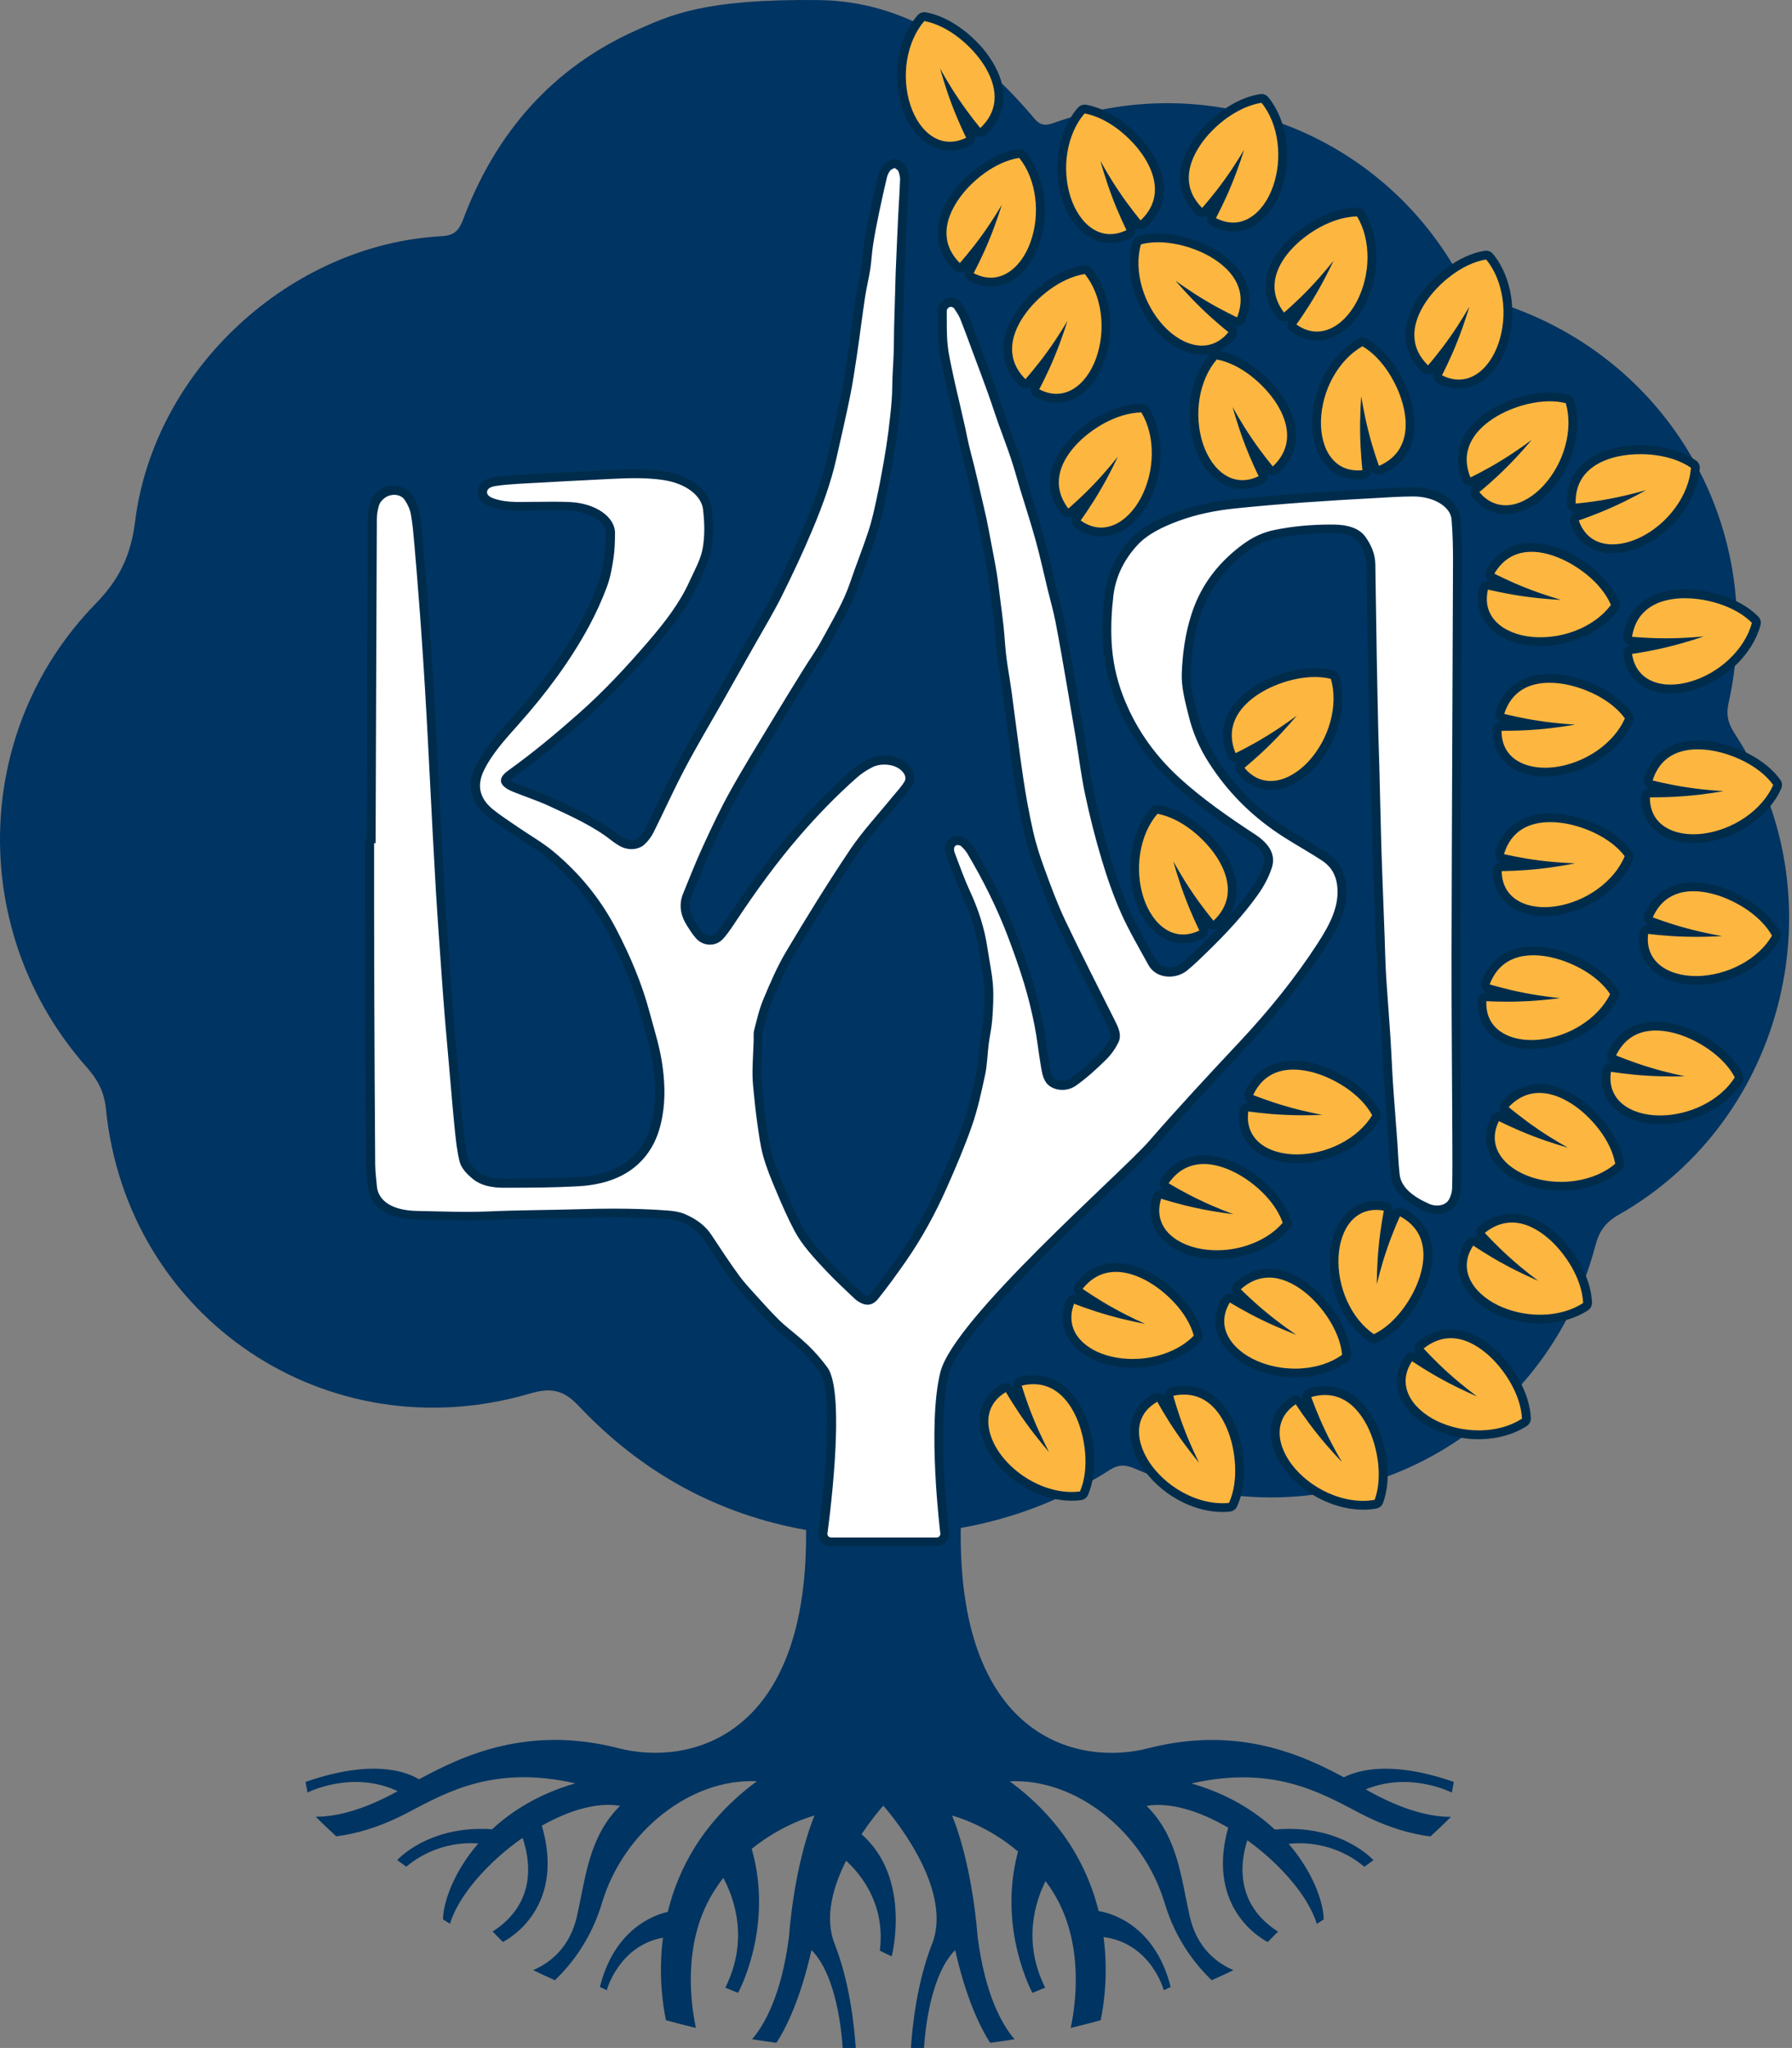 <svg width="295" height="337" xmlns="http://www.w3.org/2000/svg" xml:space="preserve" version="1.1">

 <rect width="100%" height="100%" fill="#808080" stroke="none"/>

 <g>
  <title>Layer 1</title>
  <g id="svg_12">
   <path id="svg_13" fill="#003462" d="m285.598,120.775c-1.05,-1.62 -1.5,-3.01 -1.04,-5.07c6.62,-29.73 -10.87,-58.62 -40.27,-66.59c-1.87,-0.51 -2.86,-1.49 -3.74,-3.13c-12.86,-23.92 -40.92,-34.83 -66.61,-25.92c-1.39,0.48 -2.41,0.93 -3.68,-0.58c-9.26,-11.02 -20.92,-19.29 -35.37,-19.47c-18.93,-0.24 -24.51,2.45 -30.2,4.99c-13.81,6.18 -23.08,16.9 -28.41,31.01c-0.69,1.81 -1.38,2.73 -3.56,2.85c-24.97,1.35 -47.33,21.95 -50.47,46.9c-0.69,5.52 -2.52,9.49 -6.48,13.55c-20.52,21.02 -21,54.29 -1.51,76.28c1.8,2.04 2.88,3.99 3.18,6.89c3.46,34.46 36.43,56.6 69.76,46.84c3.5,-1.02 5.52,-0.66 8.1,2.06c10.23,10.84 22.69,17.77 37.4,20.38c0,0.3 0,0.59 0,0.89c0,33.6 -19.53,37.99 -30.96,35c-14.78,-3.76 -25.43,1.15 -32.75,5.14c-2.13,-1.3 -7.74,-3.38 -18.7,0.43c0.25,1.26 0.33,1.75 0.33,1.75s7.31,-3.77 14.85,-0.23c-0.54,0.3 -1.06,0.57 -1.55,0.82c-5.41,2.75 -9.38,3.4 -11.95,3.39c1.11,1.09 2.23,2.17 3.38,3.22c2.97,-0.36 7.03,-1.38 11.91,-3.97c6.49,-3.43 14.25,-7.74 27.44,-4.75c-5.9,1.71 -10.37,4.48 -13.69,7.56c-10.45,-0.73 -15.62,5.07 -15.62,5.07l1.49,1.09c4.55,-3.81 9.54,-4 11.86,-3.83c-4.11,4.75 -5.78,9.76 -5.81,12.49c0.38,0.25 0.76,0.49 1.14,0.73c1.4,-4.63 6.25,-10.15 11.96,-14.14c1.27,3.75 2.33,10.75 -4.93,15.42l1.68,1.71c0,0 10.54,-4.99 6.42,-19.13c4.42,-2.5 9.06,-3.92 12.88,-3.27c-5.16,5.1 -5.66,11.81 -7.1,18.17c-1.18,5.18 -4.43,7.68 -7.21,8.87c1.18,0.57 2.38,1.12 3.58,1.66c2.77,-2.66 5.98,-6.79 7.74,-12.69c3.52,-11.79 14.6,-20.58 25.51,-20.05c-8.85,6.51 -12.94,14.39 -14.67,21.49c-2.4,0.55 -8.81,2.89 -11.18,12.39c0.16,0 1.13,0.51 1.13,0.51s1.97,-7.32 9.26,-8.65c-0.79,6.1 -0.01,11.18 0.49,13.58c1.63,0.45 3.28,0.88 4.93,1.27c-0.79,-3.68 -2.28,-13.65 2.64,-21.94c0.59,-0.99 1.21,-1.9 1.87,-2.75c1.8,3.35 4.26,10.2 0.33,18.06l2.1,0.86c0,0 5.94,-10.81 2.25,-23.7c5.2,-4.21 10.34,-5.48 10.34,-5.48s-3.17,7.04 -4.22,20.05c-1.23,9.44 -3.98,14.33 -6.06,16.76c1.33,0.22 2.67,0.41 4.01,0.59c1.75,-2.72 3.99,-7.42 5.77,-15.26c4.16,4.16 4.99,13.69 5.14,16.24c0.72,0.04 1.44,0.06 2.16,0.09c-0.28,-4.26 -1.09,-11.23 -3.5,-17.37c-1.71,-4.36 -0.24,-9.42 1.89,-13.66c2.09,1.88 6.55,6.88 5.56,14.78c-0.03,0.02 1.95,0.96 1.95,0.96s3.36,-12.83 -4.96,-20.1c1.89,-2.84 3.58,-4.71 3.58,-4.71l0,0.01c0,0 11.82,13.09 8.03,22.74c-2.41,6.13 -3.23,13.09 -3.5,17.36c0.72,-0.02 1.44,-0.05 2.16,-0.09c0.15,-2.56 0.98,-12.08 5.14,-16.24c1.78,7.82 4.01,12.53 5.76,15.25c1.34,-0.18 2.68,-0.37 4.01,-0.59c-2.08,-2.43 -4.83,-7.31 -6.06,-16.75c-1.06,-13.02 -4.22,-20.05 -4.22,-20.05s5.49,1.35 10.86,5.91c-3.43,12.7 2.37,23.26 2.37,23.26l2.1,-0.86c-3.74,-7.47 -1.69,-14.03 0.06,-17.54c0.52,0.71 1.02,1.45 1.49,2.24c4.91,8.28 3.44,18.25 2.65,21.93c1.66,-0.39 3.3,-0.82 4.93,-1.27c0.51,-2.42 1.29,-7.54 0.48,-13.68c7.83,1 9.92,8.75 9.92,8.75s0.97,-0.51 1.13,-0.51c-2.66,-10.64 -10.4,-12.3 -11.86,-12.52c-1.75,-7.06 -5.84,-14.88 -14.64,-21.35c10.91,-0.53 21.99,8.27 25.51,20.05c1.76,5.89 4.97,10.02 7.74,12.68c1.2,-0.53 2.4,-1.09 3.58,-1.65c-2.78,-1.2 -6.03,-3.69 -7.2,-8.87c-1.44,-6.36 -1.94,-13.07 -7.1,-18.17c3.97,-0.67 8.84,0.9 13.43,3.59c-3.87,13.9 6.52,18.81 6.52,18.81l1.68,-1.71c-7.02,-4.52 -6.26,-11.21 -5.05,-15.04c5.49,3.96 10.08,9.28 11.44,13.77c0.38,-0.24 0.76,-0.49 1.14,-0.74c-0.04,-2.72 -1.69,-7.7 -5.77,-12.43c1.94,-0.23 7.46,-0.42 12.46,3.77l1.49,-1.09c0,0 -5.36,-6.03 -16.22,-5.03c-3.32,-3.09 -7.81,-5.88 -13.73,-7.59c13.19,-2.99 20.95,1.32 27.44,4.75c4.88,2.58 8.94,3.61 11.9,3.97c1.15,-1.05 2.27,-2.13 3.38,-3.22c-2.57,0.01 -6.54,-0.64 -11.94,-3.39c-0.66,-0.33 -1.36,-0.71 -2.1,-1.13c7.29,-3.02 14.18,0.52 14.18,0.52s0.08,-0.49 0.33,-1.75c-10.06,-3.5 -15.61,-2.03 -18.1,-0.76c-7.29,-3.93 -17.76,-8.46 -32.12,-4.8c-11.43,2.99 -30.96,-1.41 -30.96,-35c0,-0.42 0,-0.82 0,-1.23c8.77,-1.55 16.97,-4.73 24.51,-9.53c1.47,-0.94 2.61,-0.91 4.18,-0.23c31.41,13.73 67.09,-3.58 75.82,-36.8c0.61,-2.32 1.67,-3.77 3.84,-5c27.63,-15.69 36.47,-52.44 19.1,-79.1z" class="st0"/>
   <g id="svg_14">
    <path id="svg_15" fill="#FFFFFF" d="m136.758,253.695c-0.73,0 -1.33,-0.6 -1.33,-1.33c0,-0.03 0,-0.07 0.01,-0.1c0.89,-6.31 2.65,-23.45 0.14,-26.84c-2.13,-2.88 -4,-4.42 -5.65,-5.78c-0.83,-0.68 -1.62,-1.33 -2.38,-2.09c-1.09,-1.09 -2.09,-2.18 -3.27,-3.49l-0.68,-0.75c-0.89,-0.97 -1.81,-1.98 -2.57,-3.03c-1.59,-2.18 -3.07,-4.43 -4.5,-6.6l-0.09,-0.14c-0.86,-1.3 -2.22,-2.36 -4.03,-3.13c-0.62,-0.26 -1.5,-0.44 -2.57,-0.52c-2.73,-0.21 -5.61,-0.3 -8.79,-0.3c-1.73,0 -3.53,0.03 -5.53,0.09c-2.05,0.06 -4.1,0.1 -6.16,0.13c-2.96,0.05 -6.02,0.11 -9.02,0.24c-1.08,0.05 -2.23,0.07 -3.51,0.07c-1.69,0 -3.38,-0.04 -5.07,-0.08c-1.04,-0.02 -2.08,-0.05 -3.12,-0.07c-4.38,-0.07 -7.13,-1.83 -7.38,-4.72c-0.03,-0.35 -0.07,-0.71 -0.1,-1.07c-0.09,-0.84 -0.17,-1.72 -0.18,-2.59c-0.07,-9.12 -0.1,-18.24 -0.14,-27.36l0,-0.97c-0.02,-4.55 -0.03,-9.1 -0.03,-13.66c0,-2.56 0,-10.89 0,-10.89c0,-0.22 0.1,-0.42 0.25,-0.55l0.03,-7.51c0.05,-15.1 0.1,-30.19 0.17,-45.29c0,-0.77 0.14,-1.6 0.39,-2.47c0.15,-0.52 0.54,-1.05 1.09,-1.49c0.59,-0.48 1.34,-0.74 2.12,-0.74c0.96,0 1.8,0.4 2.29,1.11c0.6,0.86 1,1.8 1.17,2.71c0.28,1.55 0.42,3.11 0.55,4.62l0.04,0.51c0.22,2.51 0.42,5.01 0.62,7.52l0.08,1.06c0.17,2.16 0.33,4.31 0.48,6.47c0.2,2.88 0.39,5.76 0.56,8.64c0.17,2.85 0.33,5.69 0.48,8.54l0.01,0.21c0.12,2.26 0.24,4.52 0.35,6.78l0.23,4.5c0.07,1.45 0.15,2.9 0.23,4.36c0.17,3.04 0.33,6.08 0.51,9.11c0.13,2.17 0.28,4.35 0.43,6.52l0.03,0.47c0.16,2.29 0.32,4.59 0.49,6.88l0.09,1.28c0.14,1.9 0.28,3.8 0.43,5.71c0.21,2.57 0.44,5.15 0.67,7.72l0.35,3.94c0.2,2.3 0.4,4.61 0.64,6.91c0.17,1.67 0.35,3.18 0.72,4.68c0.2,0.79 0.87,1.63 2.06,2.57c0.98,0.78 2.52,1.19 4.43,1.19l0.27,0c3.85,0 7.95,-0.02 12.02,-0.24c5.06,-0.28 8.77,-2.05 11.01,-5.29c1.08,-1.56 1.75,-3.28 2.16,-5.6c0.48,-2.64 0.44,-5.56 -0.1,-8.91c-0.32,-1.98 -0.89,-3.99 -1.44,-5.94c-0.2,-0.7 -0.39,-1.39 -0.58,-2.09c-1.13,-4.23 -2.89,-8.61 -5.37,-13.38c-2.55,-4.9 -5.9,-9.03 -10.23,-12.63c-1.13,-0.93 -2.48,-1.81 -3.79,-2.65c-0.69,-0.45 -1.38,-0.89 -2.05,-1.35l-0.88,-0.6c-1.07,-0.72 -2.17,-1.47 -3.15,-2.27c-2.45,-1.98 -3.05,-4.49 -1.74,-7.25c1.3,-2.73 3.49,-5.18 5.61,-7.55l0.22,-0.25c4.89,-5.47 8.66,-10.73 11.53,-16.05c1.09,-2.03 2.06,-4.17 2.89,-6.38c0.55,-1.46 0.81,-2.99 1.05,-4.55c0.21,-1.38 0.24,-2.8 0.25,-4.03c0.02,-2.27 -2.92,-4.19 -6.67,-4.37c-0.88,-0.04 -1.76,-0.06 -2.64,-0.06c-0.75,0 -1.5,0.01 -2.26,0.02l-2.14,0.03c-0.39,0.01 -0.78,0.01 -1.17,0.01c-1.06,0 -2.31,-0.04 -3.56,-0.33c-0.35,-0.08 -0.77,-0.19 -1.16,-0.34c-1.61,-0.64 -1.51,-1.66 -1.39,-2.07c0.14,-0.5 0.62,-1.15 2.08,-1.35c1.08,-0.15 2.26,-0.26 3.51,-0.33c5.15,-0.29 10.3,-0.57 15.46,-0.82c1.27,-0.06 2.62,-0.12 3.97,-0.12c1.73,0 3.24,0.09 4.63,0.29c4.68,0.66 7.04,3.22 7.31,5.47c0.3,2.57 0.28,4.77 -0.08,6.72c-0.27,1.5 -0.97,2.94 -1.64,4.33c-0.21,0.43 -0.41,0.85 -0.61,1.28c-1.7,3.75 -4.37,7.1 -6.76,9.88c-2.95,3.43 -6.95,7.91 -11.75,12.14c-4.38,3.87 -7.95,6.75 -11.56,9.34c-0.57,0.41 -0.89,0.81 -0.86,1.07c0.03,0.26 0.44,0.69 1.51,1.12c0.72,0.29 1.47,0.57 2.21,0.85c1.21,0.45 2.46,0.92 3.62,1.45l0.31,0.14c3.62,1.66 7.36,3.38 10.27,5.7c0.31,0.25 0.7,0.51 1.18,0.79c0.52,0.3 1.1,0.47 1.67,0.46c0.67,0 1.27,-0.22 1.69,-0.62c0.52,-0.49 0.97,-1.1 1.29,-1.75c0.69,-1.39 1.36,-2.78 2.03,-4.17c1.01,-2.11 2.05,-4.29 3.18,-6.42c1.32,-2.5 2.76,-5 4.16,-7.43c0.65,-1.13 1.31,-2.26 1.95,-3.4c1.82,-3.21 3.63,-6.42 5.44,-9.63c0.42,-0.74 0.84,-1.48 1.27,-2.22c1.04,-1.81 2.12,-3.68 3.04,-5.54c2.02,-4.06 3.67,-7.63 5.05,-10.92c1.94,-4.61 3.14,-8.2 3.91,-11.64c0.22,-1 0.45,-2 0.68,-2.99c0.52,-2.31 1.07,-4.69 1.54,-7.04c0.47,-2.32 0.82,-4.64 1.15,-6.88c0.23,-1.52 0.43,-3.04 0.64,-4.57c0.22,-1.65 0.45,-3.3 0.7,-4.95c0.12,-0.81 0.29,-1.63 0.45,-2.44c0.15,-0.75 0.3,-1.49 0.42,-2.24c0.1,-0.67 0.17,-1.34 0.23,-2c0.07,-0.7 0.14,-1.41 0.25,-2.11c0.3,-1.9 0.68,-3.79 0.97,-5.22c0.43,-2.09 0.9,-4.11 1.3,-5.81c0.11,-0.48 0.32,-0.93 0.61,-1.33c0.21,-0.28 0.51,-0.43 0.78,-0.56c0.08,-0.04 0.16,-0.08 0.23,-0.12c0.11,-0.07 0.24,-0.1 0.37,-0.1c0.16,0 0.32,0.05 0.45,0.15c0.05,0.04 0.11,0.08 0.17,0.12c0.24,0.16 0.55,0.35 0.69,0.71c0.17,0.44 0.35,1.02 0.33,1.64c-0.04,1.3 -0.12,2.61 -0.19,3.91l-0.1,1.76c-0.07,1.28 -0.13,2.57 -0.18,3.85l-0.05,1.1c-0.07,1.46 -0.14,2.93 -0.19,4.39c-0.03,0.86 -0.06,1.72 -0.08,2.58l-0.08,3c-0.04,1.25 -0.08,2.51 -0.1,3.76c-0.01,0.6 -0.02,1.21 -0.03,1.81c-0.01,0.81 -0.02,1.62 -0.04,2.42c-0.02,0.74 -0.07,1.49 -0.11,2.23c-0.03,0.6 -0.07,1.19 -0.09,1.79c-0.02,0.47 -0.03,0.94 -0.03,1.41c-0.01,0.74 -0.02,1.5 -0.08,2.27c-0.12,1.6 -0.3,3.3 -0.54,5.18c-0.21,1.67 -0.47,3.34 -0.75,4.97c-0.33,1.85 -0.72,4.05 -1.21,6.31c-0.39,1.79 -0.77,3.58 -1.35,5.33c-0.5,1.51 -1.06,3.04 -1.6,4.52c-0.49,1.32 -0.97,2.64 -1.42,3.96c-0.89,2.65 -2.31,5.21 -3.67,7.68c-0.36,0.65 -0.72,1.31 -1.07,1.96c-0.57,1.07 -1.26,2.11 -1.92,3.13c-0.37,0.57 -0.74,1.13 -1.1,1.7c-1.77,2.87 -3.55,5.74 -5.28,8.62l-1.56,2.58c-1.75,2.89 -3.56,5.87 -5.21,8.83c-1.62,2.91 -3.01,5.9 -4.42,8.95c-0.98,2.13 -1.87,4.33 -2.73,6.45l-0.54,1.33c-0.62,1.52 -0.42,3.05 0.63,4.68c0.41,0.65 0.84,1.32 1.38,1.93c0.44,0.5 1.07,0.78 1.73,0.78c0.63,0 1.2,-0.25 1.62,-0.71c0.77,-0.85 1.36,-1.75 1.99,-2.71l0.34,-0.52c3.64,-5.46 6.9,-9.81 10.25,-13.68c3.12,-3.61 6.22,-6.77 9.48,-9.66c0.75,-0.67 1.68,-1.3 2.69,-1.82c0.67,-0.35 1.48,-0.53 2.34,-0.53c0.78,0 1.53,0.15 2.18,0.43c0.92,0.4 1.65,1.13 1.91,1.92c0.18,0.53 0.13,1.04 -0.12,1.49c-0.39,0.69 -0.93,1.31 -1.46,1.92c-0.2,0.23 -0.4,0.47 -0.59,0.7c-0.74,0.91 -1.5,1.81 -2.27,2.71c-1.63,1.92 -3.31,3.9 -4.67,5.91c-3.21,4.77 -6.53,10.06 -10.47,16.67c-1.54,2.58 -2.72,5.37 -3.76,7.84c-0.56,1.33 -0.92,2.75 -1.27,4.12l-0.22,0.85c-0.08,0.32 -0.08,0.68 -0.07,1.07c0,0.21 0.01,0.42 0,0.63l-0.06,1.48c-0.05,1.14 -0.1,2.28 -0.12,3.42c-0.01,0.83 0.03,1.71 0.15,2.88c0.16,1.65 0.34,3.53 0.61,5.36l0.12,0.86c0.22,1.55 0.44,3.15 0.86,4.67c0.51,1.83 1.23,3.59 2.12,5.7c0.83,1.97 1.81,4.26 2.97,6.46c1.18,2.24 3.14,4.34 5.05,6.37l0.11,0.12c0.99,1.06 2.09,2.1 3.16,3.11c0.48,0.46 0.97,0.92 1.45,1.38c0.06,0.06 0.09,0.09 0.13,0.12c0.58,0.44 1.08,0.67 1.5,0.67c0.41,0 0.81,-0.24 1.19,-0.72c1.69,-2.11 3.22,-4.27 4.5,-6.09c2.53,-3.64 4.72,-7.56 6.69,-11.99c1.67,-3.77 3.02,-6.95 4.14,-10.21c0.94,-2.71 1.54,-5.53 2.12,-8.26c0.22,-1.02 0.3,-2.03 0.39,-3.1c0.05,-0.62 0.11,-1.24 0.18,-1.85c0.07,-0.55 0.16,-1.1 0.26,-1.64c0.14,-0.82 0.27,-1.59 0.33,-2.36c0.12,-1.71 0.25,-3.64 0.12,-5.51c-0.1,-1.31 -0.33,-2.66 -0.56,-3.96c-0.12,-0.71 -0.25,-1.43 -0.35,-2.14c-0.44,-3.04 -1.38,-6.06 -2.86,-9.26c-0.72,-1.55 -1.32,-3.14 -1.9,-4.68c-0.2,-0.53 -0.4,-1.07 -0.61,-1.6c-0.14,-0.37 -0.18,-0.79 -0.11,-1.22c0.08,-0.45 0.5,-0.89 0.97,-1c0.08,-0.02 0.17,-0.03 0.27,-0.03c0.24,0 0.78,0.08 1.1,0.38c0.39,0.37 0.82,0.81 1.11,1.31c2.75,4.62 5.02,9.26 6.75,13.78c1.09,2.86 1.97,5.42 2.7,7.82c0.65,2.15 1.21,4.41 1.71,6.89c0.26,1.31 0.45,2.64 0.63,3.93c0.13,0.91 0.26,1.82 0.41,2.73l0.04,0.25c0.13,0.78 0.25,1.51 0.62,2.15c0.37,0.64 1.22,1.06 2.17,1.06c0.66,0 1.3,-0.2 1.81,-0.56c1.83,-1.29 3.41,-2.77 4.85,-4.17c0.77,-0.75 1.42,-1.65 1.92,-2.66c0.42,-0.85 0.04,-1.73 -0.58,-2.97l-1.97,-3.92c-2.06,-4.1 -4.19,-8.34 -6.19,-12.53c-1.34,-2.82 -2.42,-5.78 -3.38,-8.39c-0.91,-2.49 -1.54,-4.53 -1.97,-6.41c-0.63,-2.79 -1.18,-5.72 -1.66,-8.96c-0.44,-2.95 -0.83,-5.96 -1.21,-8.86c-0.23,-1.74 -0.45,-3.49 -0.69,-5.23c-0.12,-0.86 -0.26,-1.72 -0.39,-2.57c-0.17,-1.07 -0.34,-2.14 -0.48,-3.21c-0.12,-0.96 -0.19,-1.91 -0.27,-2.87c-0.06,-0.73 -0.12,-1.46 -0.19,-2.2c-0.13,-1.22 -0.29,-2.43 -0.45,-3.65l-0.29,-2.27c-0.12,-0.96 -0.24,-1.93 -0.4,-2.89c-0.2,-1.21 -0.43,-2.41 -0.66,-3.62l-0.37,-1.94c-0.2,-1.06 -0.4,-2.11 -0.62,-3.16c-0.2,-0.95 -0.43,-1.9 -0.65,-2.85l-0.51,-2.16c-0.29,-1.23 -0.57,-2.46 -0.87,-3.69c-0.14,-0.56 -0.28,-1.12 -0.43,-1.68c-0.16,-0.62 -0.33,-1.25 -0.47,-1.87c-0.13,-0.54 -0.24,-1.08 -0.35,-1.63c-0.08,-0.39 -0.16,-0.78 -0.25,-1.16c-0.32,-1.43 -0.65,-2.85 -0.97,-4.28c0,0 -0.28,-1.22 -0.37,-1.57c-0.16,-0.65 -0.31,-1.31 -0.45,-1.96c-0.1,-0.5 -0.21,-0.99 -0.32,-1.49c-0.31,-1.4 -0.62,-2.85 -0.78,-4.31c-0.15,-1.38 -0.15,-2.77 -0.16,-4.11c0,-0.54 0,-1.08 -0.01,-1.62c-0.01,-0.34 0.1,-0.66 0.31,-0.9c0.14,-0.16 0.5,-0.53 0.99,-0.56c0,0 0.01,0 0.01,0c0.4,0 0.97,0.18 1.23,0.57l0.13,0.2c0.35,0.54 0.72,1.1 0.96,1.71c0.63,1.59 1.22,3.19 1.81,4.78l1.03,2.77c0.57,1.53 1.15,3.07 1.7,4.6c0.31,0.86 0.6,1.73 0.89,2.6c0.25,0.75 0.5,1.5 0.77,2.25c0.28,0.8 0.57,1.59 0.86,2.38c0.45,1.21 0.89,2.43 1.3,3.65c0.36,1.08 0.68,2.18 0.98,3.24c0.17,0.6 0.35,1.21 0.53,1.81c0.29,0.94 0.58,1.88 0.87,2.82c0.58,1.86 1.18,3.78 1.71,5.69c0.5,1.83 0.94,3.68 1.36,5.48c0.2,0.84 0.39,1.69 0.6,2.53c0.14,0.58 0.29,1.17 0.44,1.75c0.31,1.19 0.63,2.43 0.87,3.66c0.57,2.92 1.08,5.88 1.58,8.75l0.28,1.59c0.51,2.95 1.01,5.91 1.5,8.87c0.17,1.02 0.32,2.04 0.48,3.06c0.31,2.04 0.62,4.14 1.06,6.19c0.77,3.62 1.67,7.15 2.68,10.5c1.01,3.39 2.01,6.16 3.15,8.71c0.98,2.21 2.22,4.44 3.42,6.59c0.38,0.67 0.75,1.35 1.12,2.03c0.19,0.34 0.52,0.69 0.91,0.95c0.5,0.33 1.16,0.51 1.85,0.51c0.9,0 1.79,-0.3 2.44,-0.82c1.04,-0.84 1.99,-1.77 2.91,-2.66l0.39,-0.38c3.51,-3.4 6.1,-6.32 8.16,-9.18c1.06,-1.48 1.83,-2.95 2.29,-4.38c0.54,-1.68 -0.27,-3.19 -2.46,-4.63c-3.98,-2.6 -8.59,-5.75 -12.56,-9.39c-4.35,-3.98 -7.45,-8.49 -9.48,-13.8c-1.12,-2.92 -1.76,-6.01 -1.92,-9.16c-0.12,-2.37 -0.02,-4.84 0.29,-7.53c0.38,-3.26 1.77,-6.22 4.12,-8.8c1.5,-1.64 3.76,-2.97 7.12,-4.21c2.82,-1.03 5.91,-1.71 9.44,-2.08c8.36,-0.86 16.67,-1.36 22.98,-1.7l1.43,-0.08c1.6,-0.09 3.25,-0.19 4.89,-0.19l0.21,0c3.73,0.02 6.71,1.93 6.93,4.43c0.17,1.99 0.25,4.16 0.24,6.86c-0.03,8.88 -0.07,17.75 -0.11,26.63c-0.05,12.56 -0.11,25.11 -0.14,37.67c-0.02,6.84 0.03,13.79 0.07,20.51c0.02,3.43 0.04,6.87 0.06,10.3l0,0.59c0.01,2.46 0.02,5 -0.03,7.5c-0.02,0.75 -0.22,1.53 -0.6,2.24c-0.46,0.87 -1.46,1.41 -2.62,1.41l0,0c-0.54,0 -1.09,-0.12 -1.6,-0.34c-3.31,-1.47 -5.04,-3.25 -5.29,-5.44c-0.13,-1.17 -0.2,-2.35 -0.26,-3.5c-0.04,-0.63 -0.07,-1.25 -0.12,-1.88c-0.1,-1.37 -0.51,-6.71 -0.6,-8c-0.09,-1.21 -0.16,-2.41 -0.23,-3.62c-0.04,-0.72 -0.08,-1.45 -0.11,-2.17c-0.06,-1.13 -0.11,-2.26 -0.19,-3.4c-0.11,-1.64 -0.23,-3.28 -0.35,-4.91l-0.25,-3.42c-0.07,-1.03 -0.15,-2.05 -0.19,-3.08c-0.05,-1.07 -0.08,-2.15 -0.12,-3.22c-0.02,-0.68 -0.04,-1.36 -0.07,-2.04c0,0 -0.33,-8.65 -0.4,-10.67c-0.08,-2.14 -0.15,-4.28 -0.21,-6.43c-0.05,-1.99 -0.27,-10.88 -0.27,-10.88c-0.02,-0.85 -0.05,-1.69 -0.08,-2.53c-0.03,-1.05 -0.07,-2.1 -0.09,-3.14c-0.09,-4.02 -0.18,-8.04 -0.25,-12.05c-0.05,-2.95 -0.09,-5.89 -0.14,-8.84c-0.03,-2.24 -0.07,-4.49 -0.1,-6.73c-0.02,-1.33 -0.51,-2.66 -1.49,-4.04c-0.8,-1.12 -2.36,-1.7 -4.64,-1.72l-0.44,0c-3.32,0 -6.42,0.3 -9.23,0.89c-2.5,0.53 -4.21,1.69 -5.67,2.86c-3.63,2.91 -6.04,6.37 -7.38,10.57c-0.89,2.79 -1.39,5.86 -1.54,9.38c-0.09,2.03 0.41,4.04 0.94,6.17l0.15,0.61c0.68,2.76 1.75,5.25 3.27,7.62c3.13,4.87 7.08,8.78 12.08,11.97c0.93,0.59 1.89,1.17 2.85,1.74c1.13,0.68 2.29,1.37 3.4,2.09c1.65,1.08 2.58,2.55 2.86,4.5c0.55,3.86 -1.44,7.3 -3.33,10.22c-3.53,5.43 -7.88,10.92 -12.94,16.3c-4.6,4.9 -9.92,10.61 -14.86,16.29c-1.22,1.41 -4.04,4.1 -7.61,7.51c-9.35,8.94 -25,23.9 -26.58,30.19c-2.16,8.6 -0.01,26.16 0.02,26.34c0.01,0.82 -0.59,1.42 -1.32,1.42l-17.42,0z" class="st1"/>
    <path id="svg_16" fill="#002C4C" d="m147.258,27.635c0.22,0.17 0.55,0.32 0.62,0.51c0.17,0.44 0.3,0.91 0.29,1.36c-0.06,1.89 -0.19,3.77 -0.29,5.66c-0.07,1.29 -0.13,2.57 -0.18,3.86c-0.08,1.83 -0.17,3.66 -0.24,5.5c-0.05,1.29 -0.07,2.57 -0.11,3.86c-0.05,1.83 -0.11,3.66 -0.16,5.49c-0.03,1.41 -0.02,2.82 -0.07,4.23c-0.04,1.34 -0.15,2.68 -0.2,4.01c-0.05,1.22 -0.02,2.43 -0.12,3.65c-0.13,1.72 -0.32,3.43 -0.54,5.15c-0.21,1.65 -0.46,3.29 -0.75,4.93c-0.37,2.1 -0.75,4.19 -1.21,6.28c-0.38,1.76 -0.76,3.52 -1.33,5.26c-0.93,2.83 -2.06,5.64 -3.02,8.47c-1.1,3.27 -3,6.38 -4.7,9.53c-0.87,1.62 -2.01,3.19 -3,4.79c-1.78,2.87 -3.55,5.75 -5.29,8.63c-2.29,3.8 -4.65,7.6 -6.78,11.44c-1.65,2.96 -3.06,5.98 -4.45,9c-1.19,2.59 -2.22,5.2 -3.28,7.81c-0.74,1.83 -0.42,3.61 0.69,5.34c0.44,0.69 0.88,1.38 1.45,2.02c0.6,0.68 1.44,1.03 2.28,1.03c0.79,0 1.58,-0.31 2.16,-0.95c0.95,-1.05 1.65,-2.19 2.4,-3.31c3.09,-4.63 6.38,-9.2 10.19,-13.61c2.86,-3.31 5.95,-6.53 9.41,-9.59c0.72,-0.64 1.59,-1.23 2.55,-1.72c0.59,-0.31 1.3,-0.45 2,-0.45c0.67,0 1.34,0.13 1.89,0.37c1.11,0.48 1.91,1.57 1.45,2.38c-0.5,0.88 -1.3,1.69 -1.98,2.53c-2.34,2.89 -4.97,5.7 -6.97,8.68c-3.7,5.51 -7.15,11.09 -10.49,16.7c-1.54,2.58 -2.68,5.26 -3.8,7.93c-0.7,1.66 -1.08,3.38 -1.52,5.08c-0.16,0.6 -0.07,1.24 -0.09,1.85c-0.07,1.64 -0.16,3.28 -0.19,4.92c-0.01,0.99 0.05,1.97 0.15,2.96c0.17,1.8 0.35,3.6 0.61,5.4c0.27,1.88 0.49,3.77 1,5.62c0.54,1.95 1.34,3.87 2.15,5.79c0.92,2.19 1.87,4.37 3,6.51c1.25,2.37 3.27,4.52 5.27,6.65c1.44,1.54 3.08,3.02 4.63,4.52c0.06,0.06 0.12,0.12 0.19,0.17c0.71,0.54 1.35,0.82 1.94,0.82c0.64,0 1.23,-0.32 1.76,-0.99c1.61,-2.01 3.09,-4.07 4.53,-6.13c2.73,-3.93 4.92,-7.99 6.75,-12.12c1.51,-3.4 2.97,-6.82 4.17,-10.27c0.95,-2.75 1.55,-5.56 2.15,-8.36c0.35,-1.65 0.37,-3.33 0.58,-5c0.17,-1.35 0.49,-2.7 0.59,-4.05c0.13,-1.87 0.25,-3.75 0.12,-5.61c-0.15,-2.05 -0.61,-4.1 -0.91,-6.15c-0.47,-3.22 -1.48,-6.36 -2.92,-9.46c-0.95,-2.06 -1.68,-4.16 -2.48,-6.24c-0.1,-0.27 -0.12,-0.56 -0.07,-0.84c0.03,-0.15 0.22,-0.37 0.42,-0.41c0.03,-0.01 0.07,-0.01 0.11,-0.01c0.2,0 0.5,0.08 0.6,0.18c0.38,0.36 0.75,0.75 0.99,1.15c2.66,4.47 4.92,9.02 6.69,13.67c0.98,2.58 1.9,5.17 2.69,7.77c0.69,2.26 1.24,4.54 1.7,6.82c0.44,2.2 0.66,4.43 1.04,6.64c0.15,0.89 0.27,1.81 0.74,2.63c0.52,0.92 1.64,1.43 2.81,1.43c0.77,0 1.56,-0.22 2.23,-0.69c1.85,-1.3 3.43,-2.77 4.94,-4.25c0.89,-0.87 1.57,-1.86 2.06,-2.86c0.6,-1.22 0.02,-2.43 -0.58,-3.62c-2.74,-5.47 -5.54,-10.94 -8.15,-16.43c-1.3,-2.74 -2.33,-5.53 -3.35,-8.32c-0.77,-2.09 -1.46,-4.2 -1.94,-6.32c-0.67,-2.96 -1.21,-5.93 -1.65,-8.9c-0.7,-4.69 -1.26,-9.39 -1.9,-14.08c-0.26,-1.93 -0.63,-3.85 -0.87,-5.78c-0.21,-1.68 -0.28,-3.37 -0.46,-5.05c-0.17,-1.63 -0.4,-3.26 -0.61,-4.9c-0.17,-1.32 -0.31,-2.63 -0.53,-3.95c-0.26,-1.61 -0.59,-3.22 -0.89,-4.82c-0.25,-1.31 -0.49,-2.62 -0.76,-3.93c-0.28,-1.31 -0.6,-2.61 -0.9,-3.92c-0.37,-1.6 -0.74,-3.2 -1.13,-4.8c-0.29,-1.18 -0.62,-2.36 -0.9,-3.55c-0.22,-0.92 -0.39,-1.85 -0.59,-2.78c-0.36,-1.61 -0.73,-3.21 -1.1,-4.81c-0.23,-0.99 -0.48,-1.99 -0.69,-2.98c-0.39,-1.91 -0.88,-3.81 -1.09,-5.73c-0.21,-1.88 -0.13,-3.78 -0.16,-5.67c0,-0.14 0.03,-0.29 0.13,-0.41c0.11,-0.13 0.31,-0.3 0.49,-0.31c0.01,0 0.02,0 0.03,0c0.18,0 0.48,0.13 0.55,0.24c0.38,0.58 0.79,1.17 1.03,1.78c0.82,2.07 1.57,4.14 2.34,6.21c0.74,1.97 1.48,3.94 2.19,5.92c0.58,1.61 1.09,3.23 1.66,4.84c0.71,2.01 1.49,4.01 2.16,6.02c0.56,1.67 1,3.35 1.51,5.03c0.86,2.83 1.79,5.65 2.57,8.49c0.73,2.65 1.3,5.32 1.95,7.98c0.44,1.79 0.95,3.57 1.3,5.37c0.67,3.44 1.25,6.88 1.85,10.33c0.51,2.95 1.01,5.91 1.5,8.86c0.51,3.09 0.88,6.2 1.54,9.28c0.75,3.53 1.64,7.06 2.69,10.56c0.88,2.95 1.9,5.9 3.18,8.8c1.3,2.93 2.99,5.79 4.57,8.67c0.24,0.44 0.65,0.88 1.15,1.21c0.64,0.42 1.44,0.63 2.25,0.63c1.03,0 2.08,-0.33 2.89,-0.98c1.21,-0.98 2.28,-2.04 3.36,-3.09c3.07,-2.98 5.92,-6.04 8.24,-9.28c1.05,-1.46 1.89,-3.02 2.39,-4.59c0.66,-2.07 -0.36,-3.89 -2.76,-5.46c-4.48,-2.93 -8.79,-5.95 -12.47,-9.32c-4.51,-4.13 -7.43,-8.67 -9.29,-13.52c-1.13,-2.94 -1.72,-5.93 -1.87,-8.94c-0.12,-2.47 0,-4.95 0.29,-7.41c0.34,-2.96 1.57,-5.8 3.94,-8.39c1.63,-1.78 4.09,-3.01 6.84,-4.02c2.88,-1.06 5.98,-1.7 9.27,-2.04c7.61,-0.79 15.27,-1.29 22.94,-1.7c2.09,-0.11 4.18,-0.27 6.27,-0.27c0.07,0 0.14,0 0.21,0c3.3,0.02 6.03,1.67 6.21,3.77c0.19,2.26 0.24,4.53 0.24,6.79c-0.07,21.43 -0.2,42.86 -0.24,64.3c-0.02,10.27 0.09,20.55 0.13,30.82c0.01,2.69 0.03,5.38 -0.03,8.07c-0.01,0.64 -0.19,1.31 -0.51,1.91c-0.34,0.65 -1.11,1.02 -1.98,1.02c-0.42,0 -0.87,-0.09 -1.3,-0.28c-2.66,-1.18 -4.62,-2.7 -4.86,-4.86c-0.2,-1.78 -0.25,-3.57 -0.38,-5.35c-0.19,-2.67 -0.41,-5.34 -0.6,-8c-0.09,-1.2 -0.16,-2.4 -0.23,-3.61c-0.1,-1.86 -0.18,-3.71 -0.3,-5.57c-0.17,-2.58 -0.37,-5.16 -0.55,-7.74c-0.09,-1.22 -0.18,-2.44 -0.23,-3.66c-0.08,-1.75 -0.12,-3.5 -0.18,-5.25c-0.13,-3.56 -0.27,-7.11 -0.4,-10.67c-0.08,-2.14 -0.15,-4.28 -0.2,-6.42c-0.1,-3.63 -0.18,-7.25 -0.27,-10.88c-0.05,-1.89 -0.13,-3.78 -0.17,-5.68c-0.09,-4.02 -0.18,-8.03 -0.25,-12.05c-0.09,-5.19 -0.16,-10.38 -0.24,-15.56c-0.03,-1.56 -0.62,-3.04 -1.62,-4.45c-1.02,-1.44 -2.93,-2.01 -5.23,-2.03c-0.15,0 -0.3,0 -0.45,0c-3.19,0 -6.34,0.27 -9.39,0.91c-2.56,0.54 -4.35,1.71 -5.98,3.01c-4.02,3.22 -6.34,6.9 -7.62,10.92c-1.01,3.17 -1.44,6.36 -1.57,9.57c-0.1,2.34 0.54,4.66 1.11,6.98c0.66,2.7 1.74,5.32 3.37,7.84c2.92,4.54 6.82,8.69 12.3,12.19c2.04,1.3 4.22,2.51 6.24,3.83c1.67,1.09 2.32,2.48 2.54,3.99c0.49,3.46 -1.2,6.61 -3.22,9.72c-3.64,5.61 -7.97,10.99 -12.86,16.2c-5.06,5.4 -10.1,10.81 -14.88,16.31c-4.53,5.21 -32.12,29.16 -34.34,38s0,26.61 0,26.61c0,0.33 -0.27,0.6 -0.6,0.6l-17.4,0c-0.33,0 -0.6,-0.27 -0.6,-0.6c0,0 3.24,-22.99 0,-27.38c-3.24,-4.38 -5.85,-5.7 -8.1,-7.95c-1.13,-1.13 -2.19,-2.3 -3.24,-3.46c-1.1,-1.23 -2.27,-2.44 -3.2,-3.72c-1.61,-2.21 -3.09,-4.46 -4.57,-6.71c-0.93,-1.41 -2.39,-2.56 -4.36,-3.4c-0.79,-0.34 -1.84,-0.51 -2.8,-0.58c-2.94,-0.22 -5.89,-0.31 -8.84,-0.31c-1.85,0 -3.7,0.03 -5.55,0.09c-5.06,0.15 -10.13,0.15 -15.18,0.37c-1.17,0.05 -2.33,0.07 -3.49,0.07c-2.73,0 -5.45,-0.11 -8.17,-0.15c-4.29,-0.06 -6.47,-1.79 -6.66,-4.06c-0.1,-1.2 -0.27,-2.4 -0.28,-3.6c-0.07,-9.44 -0.11,-18.88 -0.15,-28.32c-0.02,-4.55 -0.03,-9.1 -0.03,-13.65c0,-3.63 0,-7.26 0,-10.89c0.08,0 0.17,0 0.25,0c0.06,-17.78 0.12,-35.57 0.2,-53.35c0,-0.76 0.14,-1.52 0.36,-2.26c0.12,-0.4 0.45,-0.81 0.85,-1.13c0.48,-0.39 1.08,-0.58 1.66,-0.58c0.68,0 1.32,0.27 1.69,0.8c0.53,0.76 0.9,1.6 1.05,2.42c0.3,1.68 0.43,3.38 0.58,5.07c0.26,2.86 0.48,5.72 0.7,8.58c0.17,2.15 0.34,4.31 0.48,6.46c0.2,2.88 0.39,5.76 0.56,8.63c0.18,2.91 0.33,5.83 0.49,8.74c0.16,2.97 0.31,5.94 0.46,8.9c0.12,2.24 0.23,4.49 0.35,6.73c0.17,3.04 0.33,6.08 0.51,9.12c0.14,2.33 0.3,4.66 0.46,6.99c0.16,2.3 0.32,4.59 0.49,6.89c0.17,2.33 0.33,4.66 0.53,6.99c0.26,3.09 0.53,6.18 0.81,9.27c0.27,3.11 0.53,6.22 0.85,9.32c0.17,1.6 0.35,3.2 0.74,4.79c0.28,1.1 1.2,2.09 2.31,2.97c1.25,0.99 3.04,1.35 4.89,1.35c0.11,0 0.21,0 0.32,0c4.01,0 8.02,-0.02 12.01,-0.24c5.62,-0.31 9.33,-2.38 11.57,-5.6c1.3,-1.87 1.92,-3.85 2.28,-5.88c0.55,-3.06 0.39,-6.12 -0.1,-9.16c-0.44,-2.71 -1.31,-5.4 -2.03,-8.1c-1.23,-4.6 -3.13,-9.1 -5.43,-13.53c-2.4,-4.62 -5.74,-8.98 -10.42,-12.86c-1.75,-1.45 -3.93,-2.69 -5.89,-4.04c-1.35,-0.93 -2.76,-1.84 -3.99,-2.83c-2.38,-1.92 -2.62,-4.11 -1.54,-6.37c1.3,-2.72 3.52,-5.17 5.72,-7.63c4.62,-5.18 8.59,-10.56 11.63,-16.19c1.14,-2.12 2.12,-4.29 2.93,-6.47c0.57,-1.53 0.84,-3.12 1.08,-4.69c0.21,-1.37 0.24,-2.75 0.25,-4.13c0.02,-2.66 -3.18,-4.9 -7.37,-5.11c-0.89,-0.04 -1.78,-0.06 -2.68,-0.06c-1.21,0 -2.41,0.02 -3.62,0.03c-0.65,0.01 -1.3,0.02 -1.95,0.02c-1.15,0 -2.28,-0.05 -3.4,-0.31c-0.36,-0.08 -0.73,-0.18 -1.06,-0.31c-0.69,-0.27 -1.11,-0.66 -0.96,-1.2c0.14,-0.5 0.8,-0.74 1.48,-0.83c1.13,-0.16 2.3,-0.26 3.45,-0.33c5.15,-0.29 10.3,-0.57 15.46,-0.82c1.31,-0.06 2.62,-0.12 3.93,-0.12c1.51,0 3.02,0.07 4.52,0.28c4.04,0.57 6.44,2.71 6.69,4.84c0.25,2.16 0.32,4.36 -0.07,6.5c-0.34,1.84 -1.38,3.64 -2.2,5.45c-1.55,3.42 -3.98,6.6 -6.65,9.7c-3.57,4.15 -7.32,8.23 -11.68,12.07c-3.63,3.2 -7.38,6.34 -11.5,9.29c-1.81,1.3 -1.49,2.53 0.8,3.46c1.92,0.78 3.96,1.44 5.8,2.28c3.74,1.72 7.51,3.42 10.43,5.75c0.38,0.3 0.81,0.58 1.26,0.85c0.64,0.38 1.35,0.57 2.04,0.57c0.82,0 1.61,-0.27 2.19,-0.82c0.62,-0.59 1.1,-1.27 1.44,-1.95c1.76,-3.52 3.35,-7.07 5.2,-10.57c1.92,-3.63 4.06,-7.21 6.1,-10.81c1.82,-3.21 3.64,-6.42 5.44,-9.63c1.46,-2.59 3.02,-5.16 4.33,-7.79c1.81,-3.63 3.53,-7.28 5.07,-10.96c1.63,-3.87 3.06,-7.78 3.95,-11.76c0.75,-3.35 1.54,-6.69 2.22,-10.04c0.47,-2.3 0.81,-4.61 1.16,-6.92c0.47,-3.17 0.86,-6.34 1.33,-9.51c0.23,-1.56 0.63,-3.11 0.87,-4.67c0.21,-1.37 0.26,-2.75 0.48,-4.11c0.27,-1.73 0.61,-3.46 0.97,-5.19c0.4,-1.93 0.84,-3.86 1.29,-5.79c0.09,-0.36 0.24,-0.73 0.49,-1.06c0.12,-0.23 0.49,-0.36 0.76,-0.51m-0.01,-1.45c-0.25,0 -0.5,0.06 -0.73,0.19c-0.05,0.03 -0.12,0.06 -0.18,0.09c-0.31,0.15 -0.74,0.36 -1.05,0.79c-0.34,0.47 -0.59,1.02 -0.73,1.59c-0.4,1.72 -0.87,3.76 -1.3,5.83c-0.3,1.45 -0.68,3.35 -0.98,5.26c-0.11,0.73 -0.18,1.45 -0.25,2.15c-0.07,0.68 -0.13,1.32 -0.23,1.96c-0.11,0.73 -0.26,1.45 -0.41,2.21c-0.16,0.8 -0.33,1.63 -0.46,2.47c-0.25,1.65 -0.48,3.33 -0.7,4.95c-0.21,1.52 -0.41,3.04 -0.64,4.56c-0.33,2.24 -0.67,4.55 -1.14,6.85c-0.48,2.34 -1.02,4.72 -1.54,7.02c-0.23,1 -0.45,1.99 -0.68,2.99c-0.76,3.39 -1.95,6.94 -3.87,11.51c-1.38,3.27 -3.02,6.83 -5.03,10.88c-0.91,1.84 -1.98,3.7 -3.02,5.5c-0.43,0.74 -0.85,1.48 -1.27,2.22c-1.81,3.21 -3.62,6.42 -5.44,9.63c-0.64,1.13 -1.29,2.26 -1.94,3.38c-1.4,2.43 -2.86,4.95 -4.18,7.46c-1.13,2.14 -2.18,4.33 -3.19,6.44c-0.66,1.37 -1.33,2.78 -2.02,4.16c-0.29,0.58 -0.68,1.12 -1.14,1.55c-0.29,0.27 -0.71,0.42 -1.19,0.42c-0.44,0 -0.91,-0.13 -1.3,-0.36c-0.45,-0.27 -0.81,-0.51 -1.1,-0.73c-2.98,-2.37 -6.76,-4.11 -10.41,-5.78l-0.32,-0.15c-1.19,-0.54 -2.45,-1.02 -3.67,-1.47c-0.74,-0.27 -1.47,-0.55 -2.19,-0.84c-0.54,-0.22 -0.83,-0.41 -0.97,-0.52c0.08,-0.09 0.23,-0.23 0.47,-0.4c3.64,-2.6 7.22,-5.5 11.62,-9.38c4.82,-4.26 8.85,-8.76 11.82,-12.21c2.42,-2.82 5.14,-6.21 6.87,-10.05c0.19,-0.42 0.39,-0.84 0.6,-1.27c0.69,-1.44 1.41,-2.92 1.7,-4.52c0.37,-2.02 0.4,-4.29 0.08,-6.93c-0.36,-3.04 -3.54,-5.49 -7.93,-6.11c-1.42,-0.2 -2.97,-0.3 -4.73,-0.3c-1.36,0 -2.73,0.06 -4,0.12c-5.16,0.25 -10.26,0.53 -15.47,0.82c-1.27,0.07 -2.47,0.18 -3.57,0.34c-1.84,0.26 -2.47,1.16 -2.68,1.87c-0.28,0.97 0.06,2.25 1.82,2.95c0.43,0.17 0.88,0.29 1.27,0.37c1.32,0.31 2.62,0.35 3.72,0.35c0.39,0 0.79,-0.01 1.18,-0.01c0.26,0 0.52,-0.01 0.78,-0.01c0.45,0 0.91,-0.01 1.36,-0.02c0.75,-0.01 1.5,-0.02 2.25,-0.02c1.01,0 1.83,0.02 2.61,0.05c3.31,0.16 5.99,1.79 5.98,3.64c-0.01,1.2 -0.03,2.59 -0.24,3.92c-0.23,1.52 -0.48,3 -1.01,4.4c-0.82,2.18 -1.78,4.3 -2.85,6.29c-2.84,5.28 -6.58,10.48 -11.43,15.91l-0.22,0.25c-2.15,2.41 -4.38,4.9 -5.72,7.72c-1.48,3.1 -0.81,5.91 1.94,8.13c1.01,0.82 2.13,1.57 3.21,2.31c0.29,0.2 0.58,0.4 0.87,0.59c0.68,0.47 1.39,0.92 2.07,1.36c1.35,0.87 2.63,1.69 3.72,2.6c4.26,3.54 7.55,7.59 10.05,12.41c2.46,4.73 4.2,9.06 5.32,13.23c0.19,0.7 0.38,1.4 0.58,2.1c0.57,2.02 1.11,3.92 1.42,5.86c0.54,3.31 0.57,6.07 0.1,8.66c-0.4,2.21 -1.03,3.84 -2.04,5.31c-2.11,3.04 -5.62,4.71 -10.45,4.97c-4.05,0.22 -8.12,0.24 -11.93,0.24l-0.31,0c-1.75,0 -3.13,-0.36 -3.98,-1.04c-1.04,-0.83 -1.65,-1.56 -1.8,-2.18c-0.36,-1.46 -0.53,-2.94 -0.7,-4.58c-0.24,-2.3 -0.44,-4.64 -0.64,-6.9l-0.21,-2.4l-0.14,-1.62c-0.23,-2.55 -0.45,-5.09 -0.66,-7.64c-0.16,-1.91 -0.3,-3.83 -0.44,-5.74l-0.09,-1.24c-0.17,-2.29 -0.33,-4.59 -0.49,-6.88l-0.02,-0.25c-0.15,-2.24 -0.31,-4.49 -0.44,-6.73c-0.18,-3.04 -0.35,-6.07 -0.51,-9.11c-0.08,-1.48 -0.16,-2.95 -0.23,-4.43l-0.12,-2.3l-0.12,-2.42c-0.11,-2.16 -0.22,-4.33 -0.34,-6.49l-0.01,-0.13c-0.16,-2.87 -0.31,-5.75 -0.48,-8.62c-0.16,-2.68 -0.34,-5.51 -0.56,-8.65c-0.15,-2.16 -0.31,-4.32 -0.48,-6.48l-0.08,-1.03c-0.19,-2.48 -0.4,-5.04 -0.62,-7.56l-0.05,-0.51c-0.13,-1.53 -0.27,-3.11 -0.56,-4.68c-0.18,-1.02 -0.63,-2.05 -1.29,-3c-0.62,-0.89 -1.7,-1.42 -2.88,-1.42c-0.94,0 -1.85,0.32 -2.57,0.91c-0.66,0.53 -1.13,1.19 -1.33,1.85c-0.28,0.94 -0.42,1.83 -0.42,2.67c-0.07,14.99 -0.12,29.98 -0.17,44.98l-0.03,7.56c-0.16,0.23 -0.26,0.52 -0.26,0.82l0,3.33c0,2.52 0,5.04 0,7.57l0,0.42c0.01,4.41 0.01,8.83 0.03,13.24l0,0.89c0.04,8.99 0.08,18.29 0.14,27.43c0.01,0.91 0.1,1.8 0.18,2.65c0.04,0.35 0.07,0.71 0.1,1.06c0.1,1.24 0.99,5.28 8.09,5.39c1.03,0.02 2.07,0.04 3.1,0.07c1.67,0.04 3.39,0.08 5.1,0.08c1.29,0 2.46,-0.02 3.55,-0.07c2.99,-0.13 6.05,-0.19 9,-0.24c2.02,-0.04 4.1,-0.07 6.16,-0.13c1.99,-0.06 3.79,-0.09 5.51,-0.09c3.16,0 6.02,0.1 8.73,0.3c0.97,0.07 1.8,0.24 2.34,0.47c1.68,0.72 2.93,1.68 3.71,2.86l0.11,0.17c1.43,2.17 2.91,4.42 4.5,6.6c0.79,1.08 1.72,2.11 2.63,3.1c0.22,0.25 0.45,0.49 0.67,0.74c1.02,1.14 2.13,2.35 3.3,3.52c0.78,0.79 1.58,1.44 2.43,2.14c1.7,1.39 3.45,2.84 5.53,5.65c2.1,2.84 0.95,17.65 -0.27,26.31c-0.01,0.07 -0.01,0.14 -0.01,0.2c0,1.13 0.92,2.06 2.06,2.06l17.4,0c1.13,0 2.06,-0.92 2.06,-2.06c0,-0.06 0,-0.12 -0.01,-0.18c-0.02,-0.18 -2.16,-17.6 -0.03,-26.07c1.53,-6.09 17.08,-20.96 26.37,-29.84c3.58,-3.42 6.41,-6.13 7.66,-7.56c4.94,-5.68 10.25,-11.37 14.85,-16.27c5.08,-5.42 9.46,-10.94 13.02,-16.41c1.97,-3.03 4.03,-6.61 3.45,-10.72c-0.31,-2.17 -1.35,-3.81 -3.18,-5c-1.12,-0.73 -2.29,-1.43 -3.43,-2.11c-0.94,-0.56 -1.91,-1.14 -2.83,-1.73c-4.91,-3.12 -8.78,-6.97 -11.86,-11.75c-1.48,-2.3 -2.52,-4.72 -3.18,-7.4l-0.15,-0.61c-0.51,-2.08 -1,-4.04 -0.92,-5.97c0.15,-3.46 0.64,-6.47 1.5,-9.19c1.29,-4.06 3.63,-7.41 7.14,-10.23c1.4,-1.12 3.01,-2.22 5.37,-2.72c2.76,-0.58 5.82,-0.88 9.09,-0.88l0.44,0c1.4,0.01 3.24,0.26 4.05,1.41c0.89,1.26 1.34,2.45 1.36,3.64c0.04,2.25 0.07,4.49 0.1,6.74c0.04,2.94 0.09,5.89 0.14,8.83c0.07,4.09 0.16,8.2 0.25,12.06c0.02,1.05 0.06,2.1 0.09,3.15c0.03,0.84 0.05,1.69 0.08,2.53c0.04,1.65 0.08,3.31 0.12,4.96c0.05,1.97 0.1,3.95 0.15,5.92c0.06,2.14 0.13,4.29 0.2,6.43c0.07,2.01 0.15,4.02 0.22,6.02c0.06,1.55 0.12,3.09 0.17,4.64c0.03,0.68 0.05,1.36 0.07,2.04c0.03,1.08 0.07,2.15 0.12,3.23c0.05,1.04 0.12,2.08 0.19,3.09l0.04,0.6c0.07,0.95 0.14,1.89 0.21,2.84c0.12,1.63 0.24,3.26 0.35,4.89c0.07,1.13 0.13,2.26 0.19,3.39c0.04,0.72 0.07,1.45 0.11,2.17c0.07,1.21 0.14,2.42 0.23,3.63c0.1,1.3 0.19,2.6 0.29,3.9c0.1,1.37 0.21,2.74 0.31,4.11c0.05,0.62 0.08,1.24 0.12,1.86c0.07,1.16 0.13,2.35 0.27,3.54c0.28,2.47 2.14,4.44 5.71,6.03c0.6,0.27 1.25,0.41 1.89,0.41c1.43,0 2.68,-0.69 3.26,-1.79c0.43,-0.81 0.66,-1.69 0.68,-2.56c0.05,-2.52 0.04,-5.08 0.03,-7.55l0,-0.56c-0.01,-3.44 -0.04,-6.89 -0.06,-10.33c-0.04,-6.71 -0.09,-13.65 -0.07,-20.48c0.03,-12.58 0.08,-25.37 0.14,-37.74c0.04,-8.85 0.08,-17.7 0.11,-26.56c0.01,-2.71 -0.07,-4.91 -0.24,-6.92c-0.25,-2.89 -3.54,-5.08 -7.65,-5.1l-0.22,0c-1.65,0 -3.31,0.1 -4.92,0.19c-0.48,0.03 -0.96,0.06 -1.43,0.08c-6.32,0.34 -14.64,0.84 -23.02,1.7c-3.6,0.37 -6.75,1.07 -9.62,2.12c-3.48,1.28 -5.83,2.67 -7.41,4.4c-2.46,2.69 -3.91,5.79 -4.31,9.21c-0.32,2.74 -0.42,5.24 -0.3,7.65c0.16,3.24 0.82,6.4 1.97,9.39c2.07,5.41 5.24,10.02 9.67,14.07c4.02,3.68 8.65,6.85 12.66,9.46c2.79,1.82 2.34,3.26 2.16,3.8c-0.43,1.36 -1.17,2.76 -2.19,4.18c-2.03,2.83 -4.59,5.71 -8.07,9.08l-0.4,0.39c-0.95,0.92 -1.84,1.79 -2.86,2.61c-0.52,0.42 -1.24,0.66 -1.98,0.66c-0.56,0 -1.07,-0.14 -1.45,-0.39c-0.29,-0.19 -0.55,-0.45 -0.68,-0.69c-0.37,-0.68 -0.75,-1.36 -1.12,-2.03c-1.19,-2.14 -2.42,-4.35 -3.39,-6.53c-1.12,-2.52 -2.11,-5.26 -3.12,-8.62c-1,-3.33 -1.89,-6.85 -2.66,-10.45c-0.43,-2.03 -0.75,-4.12 -1.05,-6.14c-0.15,-1.02 -0.31,-2.05 -0.48,-3.07c-0.43,-2.61 -0.95,-5.71 -1.5,-8.87l-0.27,-1.56c-0.5,-2.88 -1.02,-5.86 -1.59,-8.8c-0.24,-1.25 -0.57,-2.5 -0.88,-3.71c-0.15,-0.58 -0.3,-1.15 -0.44,-1.73c-0.2,-0.84 -0.4,-1.68 -0.6,-2.52c-0.42,-1.8 -0.86,-3.67 -1.36,-5.5c-0.53,-1.92 -1.13,-3.85 -1.71,-5.72c-0.29,-0.94 -0.58,-1.87 -0.87,-2.81c-0.18,-0.6 -0.35,-1.2 -0.53,-1.79c-0.31,-1.07 -0.63,-2.18 -0.99,-3.27c-0.41,-1.23 -0.87,-2.47 -1.31,-3.67c-0.29,-0.79 -0.58,-1.58 -0.86,-2.37c-0.26,-0.74 -0.51,-1.49 -0.76,-2.24c-0.29,-0.87 -0.59,-1.74 -0.9,-2.61c-0.55,-1.53 -1.13,-3.08 -1.69,-4.58l-0.51,-1.35l-0.53,-1.44c-0.58,-1.57 -1.19,-3.2 -1.82,-4.8c-0.27,-0.68 -0.65,-1.27 -1.03,-1.84l-0.13,-0.2c-0.38,-0.59 -1.18,-0.9 -1.77,-0.9c-0.03,0 -0.09,0 -0.13,0c-0.73,0.05 -1.25,0.53 -1.49,0.81c-0.32,0.37 -0.5,0.87 -0.49,1.39c0.01,0.53 0.01,1.07 0.01,1.6c0,1.36 0,2.78 0.16,4.2c0.16,1.49 0.48,2.96 0.79,4.38c0.11,0.49 0.21,0.99 0.32,1.48c0.14,0.67 0.3,1.34 0.45,1.99c0.08,0.34 0.16,0.68 0.24,1.03l0.13,0.58c0.32,1.41 0.65,2.82 0.96,4.22c0.09,0.38 0.16,0.77 0.24,1.16c0.11,0.55 0.23,1.1 0.36,1.64c0.15,0.63 0.31,1.26 0.48,1.88c0.14,0.56 0.29,1.11 0.42,1.67c0.3,1.23 0.58,2.45 0.87,3.68l0.26,1.11l0.25,1.06c0.22,0.94 0.45,1.89 0.65,2.83c0.22,1.04 0.42,2.1 0.61,3.14l0.14,0.77l0.22,1.17c0.23,1.19 0.46,2.42 0.66,3.61c0.16,0.95 0.28,1.92 0.39,2.87l0.13,1.03l0.16,1.25c0.16,1.19 0.32,2.42 0.45,3.62c0.08,0.72 0.13,1.45 0.19,2.17c0.07,0.95 0.15,1.93 0.27,2.91c0.14,1.09 0.31,2.18 0.48,3.24c0.14,0.85 0.27,1.7 0.39,2.56c0.24,1.74 0.46,3.48 0.69,5.21c0.38,2.91 0.77,5.92 1.21,8.89c0.49,3.26 1.03,6.21 1.67,9.01c0.44,1.92 1.07,3.98 1.99,6.5c0.96,2.63 2.05,5.6 3.41,8.45c2,4.21 4.14,8.46 6.21,12.57c0.65,1.3 1.3,2.59 1.95,3.89c0.54,1.08 0.85,1.77 0.57,2.32c-0.46,0.94 -1.06,1.77 -1.77,2.46c-1.42,1.38 -2.97,2.84 -4.76,4.1c-0.39,0.27 -0.88,0.42 -1.39,0.42c-0.69,0 -1.31,-0.28 -1.54,-0.69c-0.3,-0.53 -0.41,-1.2 -0.53,-1.91l-0.04,-0.25c-0.15,-0.89 -0.28,-1.82 -0.41,-2.71c-0.18,-1.3 -0.37,-2.64 -0.64,-3.97c-0.5,-2.5 -1.07,-4.78 -1.73,-6.95c-0.73,-2.42 -1.62,-4.99 -2.72,-7.87c-1.74,-4.56 -4.03,-9.24 -6.8,-13.9c-0.34,-0.57 -0.81,-1.06 -1.23,-1.46c-0.45,-0.43 -1.14,-0.58 -1.6,-0.58c-0.15,0 -0.3,0.02 -0.43,0.05c-0.76,0.17 -1.4,0.84 -1.53,1.59c-0.09,0.56 -0.04,1.11 0.15,1.6c0.2,0.53 0.4,1.06 0.6,1.59c0.58,1.55 1.19,3.16 1.92,4.74c1.45,3.13 2.37,6.09 2.8,9.06c0.1,0.72 0.23,1.44 0.35,2.16c0.23,1.34 0.45,2.61 0.55,3.89c0.13,1.82 0,3.72 -0.12,5.41c-0.05,0.74 -0.18,1.5 -0.32,2.29c-0.09,0.54 -0.19,1.11 -0.26,1.68c-0.08,0.64 -0.13,1.27 -0.19,1.88c-0.09,1.05 -0.17,2.03 -0.38,2.99c-0.58,2.71 -1.18,5.52 -2.1,8.18c-1.12,3.23 -2.46,6.4 -4.12,10.15c-1.94,4.39 -4.11,8.27 -6.62,11.87c-1.27,1.82 -2.79,3.96 -4.47,6.05c-0.24,0.3 -0.45,0.45 -0.63,0.45c-0.12,0 -0.45,-0.05 -1.06,-0.52l-0.03,-0.03c-0.51,-0.5 -1,-0.96 -1.49,-1.42c-1.06,-1 -2.15,-2.04 -3.12,-3.08l-0.12,-0.13c-1.87,-2 -3.8,-4.06 -4.93,-6.21c-1.14,-2.17 -2.12,-4.44 -2.94,-6.4c-0.88,-2.09 -1.59,-3.82 -2.09,-5.61c-0.41,-1.48 -0.62,-2.98 -0.84,-4.57l-0.12,-0.87c-0.24,-1.7 -0.41,-3.35 -0.6,-5.33c-0.11,-1.14 -0.15,-2 -0.14,-2.8c0.02,-1.13 0.07,-2.29 0.12,-3.4c0.02,-0.49 0.05,-0.99 0.06,-1.48c0.01,-0.22 0.01,-0.45 0,-0.67c-0.01,-0.35 -0.01,-0.65 0.05,-0.88c0.07,-0.28 0.15,-0.57 0.22,-0.85c0.36,-1.41 0.69,-2.74 1.23,-4.02c1.08,-2.56 2.2,-5.21 3.71,-7.75c3.93,-6.59 7.25,-11.88 10.45,-16.63c1.33,-1.98 3,-3.94 4.62,-5.85c0.75,-0.89 1.54,-1.81 2.28,-2.72c0.19,-0.23 0.38,-0.46 0.58,-0.69c0.55,-0.63 1.11,-1.29 1.54,-2.04c0.36,-0.62 0.42,-1.36 0.18,-2.08c-0.33,-0.99 -1.19,-1.87 -2.31,-2.35c-0.74,-0.32 -1.59,-0.49 -2.47,-0.49c-0.98,0 -1.9,0.21 -2.67,0.61c-1.06,0.55 -2.05,1.22 -2.84,1.92c-3.28,2.91 -6.41,6.1 -9.55,9.73c-3.37,3.9 -6.64,8.27 -10.3,13.75l-0.34,0.52c-0.62,0.93 -1.2,1.81 -1.93,2.62c-0.27,0.3 -0.66,0.47 -1.08,0.47c-0.45,0 -0.88,-0.2 -1.19,-0.54c-0.5,-0.57 -0.92,-1.22 -1.32,-1.84c-0.92,-1.43 -1.1,-2.71 -0.56,-4.01l0.55,-1.34c0.86,-2.11 1.74,-4.3 2.71,-6.41c1.4,-3.04 2.79,-6.01 4.4,-8.9c1.63,-2.94 3.44,-5.92 5.19,-8.79c0.53,-0.87 1.05,-1.73 1.57,-2.6c1.78,-2.96 3.64,-5.96 5.28,-8.61c0.35,-0.57 0.72,-1.13 1.09,-1.69c0.67,-1.02 1.37,-2.08 1.96,-3.18c0.35,-0.65 0.71,-1.3 1.07,-1.96c1.38,-2.5 2.81,-5.09 3.72,-7.8c0.44,-1.31 0.93,-2.65 1.41,-3.94c0.55,-1.48 1.11,-3.01 1.61,-4.54c0.59,-1.79 0.98,-3.6 1.36,-5.35l0.01,-0.05c0.49,-2.29 0.91,-4.59 1.22,-6.34c0.29,-1.63 0.54,-3.31 0.76,-5c0.24,-1.9 0.42,-3.6 0.55,-5.22c0.06,-0.78 0.07,-1.56 0.09,-2.31c0.01,-0.46 0.01,-0.93 0.03,-1.39c0.02,-0.59 0.06,-1.18 0.09,-1.77c0.04,-0.75 0.09,-1.5 0.11,-2.25c0.03,-0.81 0.03,-1.62 0.04,-2.44c0.01,-0.6 0.01,-1.2 0.03,-1.81c0.03,-1.24 0.07,-2.47 0.1,-3.71l0.05,-1.77l0.03,-1.26c0.02,-0.86 0.04,-1.72 0.08,-2.58c0.06,-1.45 0.12,-2.9 0.19,-4.35l0.05,-1.13c0.06,-1.28 0.12,-2.57 0.18,-3.85c0.03,-0.59 0.06,-1.17 0.1,-1.76c0.07,-1.28 0.15,-2.61 0.19,-3.93c0.03,-0.76 -0.21,-1.46 -0.38,-1.92c-0.22,-0.58 -0.69,-0.88 -0.97,-1.06c-0.04,-0.03 -0.08,-0.05 -0.12,-0.08c-0.27,-0.17 -0.59,-0.27 -0.91,-0.27l0,0z" class="st2"/>
   </g>
   <g id="svg_17">
    <g id="XMLID_00000047759596246139393920000014845328031696370305_">
     <g id="XMLID_00000029043038332268686280000003832106919869987484_">
      <path id="svg_18" fill="#FDB740" d="m253.468,217.075c-2.47,0 -5.01,-0.57 -7.16,-1.62c-2.35,-1.14 -4.12,-2.79 -4.98,-4.64c-0.96,-2.06 -0.76,-4.23 0.6,-6.26c0.11,-0.16 0.28,-0.27 0.47,-0.31c0.05,-0.01 0.09,-0.01 0.14,-0.01c0.14,0 0.29,0.04 0.41,0.13c0.02,0.02 2.45,1.66 5.02,3.04c-2.15,-1.92 -4,-3.95 -4.08,-4.04c-0.13,-0.15 -0.2,-0.35 -0.19,-0.55c0.02,-0.2 0.11,-0.38 0.27,-0.51c1.53,-1.24 3.19,-1.86 4.92,-1.86c2.09,0 4.22,0.9 6.33,2.67c1.57,1.32 2.99,3.05 4.12,5c1.23,2.16 1.9,4.26 2,6.26c0.01,0.26 -0.11,0.5 -0.33,0.64c-1.93,1.26 -4.47,1.99 -7.15,2.05l-0.39,0.01z" class="st3"/>
      <path id="svg_19" fill="#002C4C" d="m248.898,201.175c2.08,0 4.09,1.01 5.86,2.5c1.52,1.28 2.89,2.96 3.96,4.81c1.06,1.85 1.8,3.89 1.9,5.93c-1.86,1.22 -4.27,1.88 -6.77,1.93c-0.13,0 -0.25,0 -0.38,0c-2.38,0 -4.8,-0.56 -6.84,-1.54c-2.14,-1.04 -3.83,-2.56 -4.64,-4.29c-0.81,-1.73 -0.72,-3.66 0.54,-5.55c0,0 2.53,1.72 5.22,3.15c2.67,1.46 5.48,2.65 5.48,2.65s-2.42,-1.77 -4.61,-3.76c-2.22,-1.96 -4.19,-4.13 -4.19,-4.13c1.49,-1.2 2.99,-1.7 4.47,-1.7m0,-1.46c-1.9,0 -3.71,0.68 -5.38,2.02c-0.31,0.25 -0.51,0.62 -0.54,1.02c-0.02,0.32 0.06,0.64 0.23,0.91c-0.21,-0.11 -0.44,-0.17 -0.67,-0.17c-0.09,0 -0.19,0.01 -0.28,0.03c-0.38,0.07 -0.72,0.3 -0.93,0.62c-1.48,2.22 -1.71,4.69 -0.65,6.97c0.93,2 2.82,3.77 5.32,4.99c2.25,1.09 4.9,1.69 7.47,1.69c0.14,0 0.28,0 0.42,-0.01c2.81,-0.06 5.48,-0.83 7.53,-2.17c0.43,-0.28 0.68,-0.77 0.66,-1.29c-0.1,-2.11 -0.8,-4.33 -2.09,-6.58c-1.17,-2.03 -2.65,-3.83 -4.28,-5.2c-2.26,-1.87 -4.55,-2.83 -6.81,-2.83l0,0z" class="st2"/>
     </g>
    </g>
    <g id="XMLID_00000064314532843592992750000011404189563820089763_">
     <g id="XMLID_00000086650231436423865850000001164727468499860396_">
      <path id="svg_20" fill="#FDB740" d="m257.008,195.205c-1.78,0 -3.56,-0.28 -5.16,-0.81c-2.48,-0.83 -4.45,-2.23 -5.54,-3.96c-1.22,-1.92 -1.3,-4.09 -0.22,-6.28c0.09,-0.17 0.24,-0.31 0.42,-0.37c0.07,-0.02 0.15,-0.04 0.23,-0.04c0.11,0 0.22,0.03 0.33,0.08c0.03,0.01 2.64,1.33 5.37,2.36c-2.38,-1.62 -4.47,-3.39 -4.56,-3.47c-0.15,-0.13 -0.25,-0.32 -0.26,-0.52c-0.01,-0.2 0.06,-0.4 0.2,-0.54c1.61,-1.69 3.5,-2.55 5.59,-2.55c1.8,0 3.71,0.63 5.67,1.89c1.73,1.11 3.36,2.64 4.73,4.43c1.5,1.98 2.44,3.98 2.79,5.95c0.05,0.25 -0.05,0.51 -0.24,0.68c-1.75,1.5 -4.17,2.55 -6.82,2.96c-0.82,0.12 -1.67,0.19 -2.53,0.19c0,0 0,0 0,0z" class="st3"/>
      <path id="svg_21" fill="#002C4C" d="m253.418,179.845c1.79,0 3.6,0.7 5.28,1.77c1.68,1.07 3.25,2.56 4.55,4.26c1.29,1.7 2.29,3.62 2.65,5.63c-1.69,1.45 -3.99,2.41 -6.46,2.79c-0.8,0.12 -1.62,0.19 -2.43,0.19c-1.7,0 -3.4,-0.27 -4.93,-0.78c-2.26,-0.75 -4.13,-2.04 -5.15,-3.65c-1.03,-1.61 -1.19,-3.53 -0.18,-5.57c0,0 2.73,1.37 5.58,2.45c2.84,1.11 5.78,1.92 5.78,1.92s-2.63,-1.44 -5.06,-3.13c-2.45,-1.66 -4.69,-3.55 -4.69,-3.55c1.57,-1.66 3.31,-2.33 5.06,-2.33m0,-1.46c-2.3,0 -4.36,0.93 -6.12,2.77c-0.28,0.29 -0.42,0.68 -0.4,1.08c0.02,0.32 0.14,0.63 0.35,0.87c-0.16,-0.06 -0.33,-0.09 -0.5,-0.09c-0.16,0 -0.31,0.02 -0.46,0.08c-0.37,0.12 -0.67,0.39 -0.84,0.74c-1.18,2.39 -1.09,4.88 0.26,7c1.18,1.87 3.28,3.38 5.92,4.25c1.67,0.56 3.53,0.85 5.39,0.85c0.9,0 1.79,-0.07 2.65,-0.2c2.78,-0.42 5.33,-1.53 7.18,-3.12c0.39,-0.34 0.58,-0.85 0.48,-1.36c-0.37,-2.08 -1.36,-4.18 -2.93,-6.25c-1.42,-1.86 -3.12,-3.45 -4.92,-4.6c-2.08,-1.34 -4.12,-2.02 -6.06,-2.02l0,0z" class="st2"/>
     </g>
    </g>
    <g id="XMLID_00000097483847254664076800000016904268157186555797_">
     <g id="XMLID_00000033360948269234397720000008546448169830297987_">
      <path id="svg_22" fill="#FDB740" d="m252.128,171.875c-2.15,0 -4.03,-0.51 -5.46,-1.48c-1.89,-1.28 -2.82,-3.24 -2.7,-5.68c0.01,-0.19 0.1,-0.38 0.24,-0.5c0.13,-0.12 0.31,-0.19 0.49,-0.19c0.01,0 0.03,0 0.04,0c0.02,0 1.51,0.09 3.42,0.09c0.77,0 1.61,-0.01 2.45,-0.05c-2.83,-0.54 -5.45,-1.34 -5.57,-1.37c-0.19,-0.06 -0.35,-0.19 -0.44,-0.37c-0.09,-0.18 -0.1,-0.39 -0.03,-0.58c1.27,-3.45 3.98,-5.27 7.84,-5.27c0.71,0 1.46,0.06 2.23,0.19c2.02,0.33 4.13,1.08 6.1,2.18c2.16,1.22 3.82,2.68 4.93,4.35c0.14,0.21 0.16,0.49 0.05,0.72c-1.01,2.08 -2.82,4 -5.09,5.42c-2.19,1.38 -4.79,2.27 -7.31,2.49c-0.39,0.03 -0.79,0.05 -1.19,0.05l0,0z" class="st3"/>
      <path id="svg_23" fill="#002C4C" d="m252.418,157.195c0.69,0 1.4,0.06 2.11,0.18c1.96,0.32 4,1.06 5.86,2.1c1.86,1.05 3.54,2.41 4.67,4.11c-0.97,2 -2.7,3.8 -4.82,5.13c-2.11,1.34 -4.61,2.18 -6.99,2.38c-0.38,0.03 -0.76,0.05 -1.13,0.05c-1.94,0 -3.73,-0.46 -5.05,-1.36c-1.58,-1.07 -2.49,-2.77 -2.38,-5.04c0,0 1.51,0.09 3.46,0.09c0.82,0 1.73,-0.02 2.63,-0.06c3.05,-0.11 6.06,-0.53 6.06,-0.53s-2.98,-0.28 -5.89,-0.86c-2.91,-0.55 -5.72,-1.4 -5.72,-1.4c1.34,-3.53 4.09,-4.79 7.19,-4.79m0,-1.45c-4.13,0 -7.16,2.04 -8.52,5.74c-0.14,0.38 -0.12,0.79 0.06,1.15c0.14,0.29 0.38,0.52 0.66,0.66c-0.33,0.02 -0.64,0.15 -0.89,0.37c-0.29,0.26 -0.46,0.62 -0.48,1.01c-0.13,2.67 0.94,4.91 3.02,6.32c1.54,1.05 3.57,1.61 5.86,1.61c0.41,0 0.84,-0.02 1.26,-0.06c2.63,-0.23 5.35,-1.15 7.64,-2.6c2.38,-1.49 4.28,-3.52 5.35,-5.72c0.23,-0.46 0.19,-1.01 -0.1,-1.44c-1.17,-1.76 -2.91,-3.3 -5.17,-4.58c-2.05,-1.14 -4.24,-1.92 -6.34,-2.27c-0.81,-0.13 -1.6,-0.19 -2.35,-0.19l0,0z" class="st2"/>
     </g>
    </g>
    <g id="XMLID_00000046310143713353624880000011496935930737841027_">
     <g id="XMLID_00000173145176329783190570000004400271787133353372_">
      <path id="svg_24" fill="#FDB740" d="m254.268,150.005c-1.81,0 -3.45,-0.4 -4.72,-1.16c-1.96,-1.15 -3.02,-3.05 -3.05,-5.49c0,-0.19 0.07,-0.38 0.21,-0.52s0.32,-0.22 0.51,-0.22c0.03,0 2.95,-0.02 5.86,-0.34c-2.85,-0.36 -5.53,-0.99 -5.64,-1.01c-0.2,-0.05 -0.36,-0.17 -0.46,-0.34c-0.1,-0.17 -0.12,-0.38 -0.07,-0.57c1.13,-3.79 4,-5.79 8.31,-5.79c0.46,0 0.93,0.02 1.42,0.07c2.04,0.2 4.19,0.82 6.23,1.79c2.24,1.08 3.98,2.43 5.19,4.02c0.16,0.21 0.19,0.48 0.09,0.72c-0.87,2.14 -2.55,4.17 -4.73,5.74c-2.1,1.52 -4.63,2.57 -7.13,2.95c-0.69,0.09 -1.37,0.15 -2.02,0.15c0,0 0,0 0,0z" class="st3"/>
      <path id="svg_25" fill="#002C4C" d="m255.198,135.285c0.44,0 0.89,0.02 1.35,0.07c1.98,0.19 4.06,0.8 5.98,1.72c1.92,0.93 3.69,2.18 4.93,3.81c-0.84,2.06 -2.45,3.96 -4.48,5.42c-2.02,1.47 -4.46,2.47 -6.82,2.82c-0.64,0.1 -1.28,0.15 -1.9,0.15c-1.64,0 -3.16,-0.35 -4.35,-1.05c-1.65,-0.97 -2.67,-2.6 -2.7,-4.88c0,0 3.05,-0.02 6.08,-0.36c3.03,-0.31 6.02,-0.92 6.02,-0.92s-3,-0.09 -5.93,-0.48c-2.94,-0.36 -5.79,-1.03 -5.79,-1.03c1.17,-3.91 4.2,-5.27 7.61,-5.27m0,-1.45c-4.6,0 -7.8,2.24 -9.01,6.31c-0.11,0.38 -0.07,0.8 0.14,1.15c0.16,0.28 0.41,0.49 0.7,0.62c-0.33,0.04 -0.63,0.19 -0.86,0.43c-0.27,0.28 -0.42,0.65 -0.42,1.04c0.04,2.67 1.25,4.84 3.41,6.11c1.39,0.82 3.15,1.26 5.09,1.26c0.69,0 1.4,-0.06 2.12,-0.16c2.61,-0.4 5.26,-1.49 7.45,-3.09c2.28,-1.64 4.05,-3.79 4.97,-6.05c0.2,-0.48 0.12,-1.02 -0.19,-1.43c-1.28,-1.68 -3.12,-3.11 -5.45,-4.23c-2.12,-1.01 -4.35,-1.65 -6.48,-1.86c-0.49,-0.08 -0.99,-0.1 -1.47,-0.1l0,0z" class="st2"/>
     </g>
    </g>
    <g id="XMLID_00000025444638409503904900000009542481128338885267_">
     <g id="XMLID_00000003804306069396133230000018269347319441400974_">
      <path id="svg_26" fill="#FDB740" d="m253.588,105.585c-0.48,0 -0.97,-0.02 -1.43,-0.07c-2.6,-0.25 -4.83,-1.17 -6.29,-2.61c-1.62,-1.6 -2.19,-3.7 -1.63,-6.07c0.04,-0.19 0.16,-0.35 0.33,-0.45c0.12,-0.07 0.25,-0.11 0.38,-0.11c0.06,0 0.12,0.01 0.17,0.02c0.03,0.01 2.87,0.7 5.77,1.09c-2.68,-1.05 -5.12,-2.3 -5.23,-2.35c-0.18,-0.09 -0.31,-0.25 -0.37,-0.45c-0.06,-0.19 -0.03,-0.4 0.07,-0.57c1.53,-2.58 3.87,-3.95 6.75,-3.95c1.27,0 2.63,0.26 4.07,0.77c1.93,0.69 3.87,1.81 5.61,3.25c1.91,1.59 3.27,3.33 4.06,5.16c0.1,0.24 0.07,0.51 -0.08,0.72c-1.37,1.86 -3.49,3.43 -5.98,4.42c-1.95,0.79 -4.09,1.2 -6.2,1.2z" class="st3"/>
      <path id="svg_27" fill="#002C4C" d="m252.118,90.805c1.25,0 2.55,0.27 3.83,0.73c1.87,0.67 3.74,1.76 5.39,3.12c1.64,1.37 3.05,3.01 3.85,4.89c-1.32,1.79 -3.34,3.25 -5.66,4.17c-1.88,0.76 -3.95,1.15 -5.94,1.15c-0.46,0 -0.92,-0.02 -1.37,-0.06c-2.37,-0.22 -4.49,-1.06 -5.84,-2.4c-1.36,-1.34 -1.95,-3.17 -1.43,-5.39c0,0 2.97,0.72 5.99,1.13c3.02,0.44 6.06,0.57 6.06,0.57s-2.88,-0.82 -5.63,-1.91c-2.76,-1.06 -5.37,-2.41 -5.37,-2.41c1.54,-2.6 3.74,-3.59 6.12,-3.59m0,-1.46c-3.16,0 -5.71,1.49 -7.38,4.3c-0.2,0.34 -0.26,0.76 -0.15,1.14c0.09,0.31 0.28,0.58 0.53,0.77c-0.06,-0.01 -0.12,-0.01 -0.18,-0.01c-0.27,0 -0.53,0.07 -0.76,0.21c-0.33,0.2 -0.57,0.53 -0.66,0.91c-0.61,2.6 0.04,5 1.83,6.76c1.57,1.55 3.96,2.55 6.73,2.81c0.49,0.05 0.99,0.07 1.5,0.07c2.2,0 4.44,-0.43 6.48,-1.25c2.61,-1.04 4.85,-2.69 6.29,-4.66c0.31,-0.42 0.37,-0.96 0.17,-1.44c-0.83,-1.94 -2.27,-3.77 -4.26,-5.43c-1.81,-1.49 -3.82,-2.66 -5.83,-3.37c-1.51,-0.53 -2.96,-0.81 -4.31,-0.81l0,0z" class="st2"/>
     </g>
    </g>
    <g id="XMLID_00000083794790752886131420000013550011897629510842_">
     <g id="XMLID_00000025427194226071726820000012457167479220952752_">
      <path id="svg_28" fill="#FDB740" d="m273.058,184.265c-2.61,-0.04 -4.91,-0.78 -6.47,-2.1c-1.75,-1.46 -2.47,-3.51 -2.1,-5.92c0.03,-0.19 0.13,-0.36 0.29,-0.48c0.12,-0.09 0.28,-0.14 0.43,-0.14c0.04,0 0.08,0 0.12,0.01c0.03,0 2.92,0.47 5.83,0.63c-2.76,-0.83 -5.29,-1.89 -5.4,-1.93c-0.19,-0.08 -0.33,-0.23 -0.4,-0.42s-0.06,-0.4 0.03,-0.58c1.44,-2.94 3.93,-4.5 7.2,-4.5c1.04,0 2.17,0.16 3.34,0.47c1.98,0.54 4,1.5 5.85,2.79c2.03,1.43 3.53,3.06 4.46,4.83c0.12,0.23 0.11,0.5 -0.03,0.72c-1.22,1.96 -3.21,3.69 -5.61,4.88c-2.25,1.12 -4.84,1.73 -7.3,1.73l-0.24,0.01z" class="st3"/>
      <path id="svg_29" fill="#002C4C" d="m272.578,169.575c1.03,0 2.09,0.16 3.15,0.45c1.92,0.52 3.87,1.46 5.62,2.69c1.74,1.23 3.28,2.76 4.23,4.57c-1.17,1.89 -3.07,3.5 -5.32,4.61c-2.17,1.08 -4.66,1.66 -6.98,1.66c-0.07,0 -0.14,0 -0.21,0c-2.38,-0.03 -4.56,-0.7 -6.02,-1.93c-1.46,-1.23 -2.2,-3.01 -1.85,-5.26c0,0 3.01,0.49 6.06,0.65c1.46,0.09 2.91,0.12 4.04,0.12c1.22,0 2.05,-0.03 2.05,-0.03s-2.94,-0.58 -5.77,-1.46c-2.84,-0.84 -5.54,-1.97 -5.54,-1.97c1.46,-2.99 3.87,-4.1 6.54,-4.1m0,-1.46c-3.56,0 -6.28,1.7 -7.85,4.91c-0.18,0.36 -0.2,0.78 -0.06,1.15c0.11,0.3 0.32,0.56 0.59,0.72c-0.02,0 -0.04,0 -0.07,0c-0.31,0 -0.61,0.1 -0.86,0.28c-0.31,0.23 -0.52,0.57 -0.58,0.96c-0.41,2.64 0.43,4.98 2.36,6.59c1.69,1.42 4.15,2.23 6.93,2.27l0.23,0c2.57,0 5.28,-0.64 7.63,-1.81c2.52,-1.24 4.62,-3.07 5.91,-5.14c0.27,-0.44 0.29,-0.99 0.05,-1.44c-0.98,-1.87 -2.56,-3.58 -4.68,-5.08c-1.92,-1.35 -4.02,-2.35 -6.08,-2.9c-1.23,-0.34 -2.42,-0.51 -3.52,-0.51l0,0z" class="st2"/>
     </g>
    </g>
    <g id="XMLID_00000134938180594435031530000001051574751706586033_">
     <g id="XMLID_00000091012717625373400170000010153058410606690495_">
      <path id="svg_30" fill="#FDB740" d="m279.178,161.335c-2.51,0 -4.75,-0.68 -6.3,-1.9c-1.79,-1.41 -2.58,-3.43 -2.29,-5.85c0.02,-0.19 0.12,-0.37 0.28,-0.49c0.13,-0.1 0.29,-0.15 0.45,-0.15c0.03,0 0.06,0 0.09,0.01c0.03,0 2.93,0.38 5.85,0.45c-2.78,-0.74 -5.34,-1.72 -5.45,-1.76c-0.19,-0.07 -0.34,-0.22 -0.41,-0.4c-0.08,-0.19 -0.07,-0.39 0.01,-0.58c1.4,-3.09 3.95,-4.73 7.38,-4.73c0.95,0 1.97,0.13 3.02,0.37c1.99,0.47 4.04,1.37 5.93,2.61c2.07,1.37 3.62,2.95 4.6,4.69c0.13,0.22 0.13,0.5 0,0.72c-1.15,2 -3.09,3.79 -5.46,5.05c-2.28,1.23 -4.94,1.92 -7.47,1.96l-0.23,0z" class="st3"/>
      <path id="svg_31" fill="#002C4C" d="m278.778,146.655c0.93,0 1.89,0.13 2.86,0.36c1.94,0.46 3.92,1.34 5.7,2.51c1.78,1.18 3.36,2.66 4.37,4.44c-1.11,1.92 -2.96,3.6 -5.17,4.77c-2.2,1.18 -4.76,1.84 -7.14,1.88c-0.07,0 -0.15,0 -0.22,0c-2.3,0 -4.4,-0.6 -5.85,-1.74c-1.5,-1.18 -2.29,-2.94 -2.01,-5.2c0,0 3.03,0.39 6.08,0.46c0.62,0.02 1.24,0.03 1.83,0.03c2.33,0 4.26,-0.13 4.26,-0.13s-2.96,-0.49 -5.81,-1.28c-2.86,-0.75 -5.6,-1.8 -5.6,-1.8c1.4,-3.15 3.91,-4.3 6.7,-4.3m0,-1.46c-3.74,0 -6.52,1.78 -8.05,5.15c-0.17,0.37 -0.17,0.78 -0.02,1.15c0.12,0.3 0.34,0.55 0.62,0.71c-0.01,0 -0.01,0 -0.02,0c-0.32,0 -0.64,0.11 -0.89,0.31c-0.31,0.24 -0.51,0.59 -0.55,0.97c-0.32,2.65 0.59,4.96 2.56,6.52c1.67,1.32 4.07,2.06 6.75,2.06l0.25,0c2.64,-0.04 5.41,-0.77 7.8,-2.05c2.48,-1.32 4.52,-3.21 5.74,-5.32c0.26,-0.45 0.26,-1 0.01,-1.45c-1.04,-1.84 -2.67,-3.5 -4.83,-4.93c-1.96,-1.28 -4.09,-2.22 -6.17,-2.71c-1.12,-0.27 -2.19,-0.41 -3.2,-0.41l0,0z" class="st2"/>
     </g>
    </g>
    <g id="XMLID_00000108997219351635237600000012850452249999848882_">
     <g id="XMLID_00000062907510675419508980000018183180725302636986_">
      <path id="svg_32" fill="#FDB740" d="m278.788,137.995c-1.92,0 -3.64,-0.44 -4.97,-1.26c-1.94,-1.2 -2.95,-3.12 -2.93,-5.56c0,-0.19 0.08,-0.38 0.22,-0.51c0.14,-0.13 0.32,-0.21 0.51,-0.21c0,0 0.54,0 0.54,0c0.87,0 3.11,-0.02 5.33,-0.22c-2.85,-0.42 -5.51,-1.11 -5.62,-1.14c-0.19,-0.05 -0.36,-0.18 -0.46,-0.35c-0.1,-0.18 -0.12,-0.38 -0.06,-0.57c1.18,-3.67 4,-5.61 8.14,-5.61c0.55,0 1.12,0.03 1.7,0.1c2.04,0.24 4.18,0.91 6.19,1.92c2.21,1.13 3.93,2.52 5.1,4.13c0.15,0.21 0.18,0.48 0.08,0.72c-0.92,2.12 -2.64,4.12 -4.85,5.63c-2.13,1.48 -4.69,2.47 -7.2,2.8c-0.57,0.1 -1.15,0.13 -1.72,0.13c0,0 0,0 0,0z" class="st3"/>
      <path id="svg_33" fill="#002C4C" d="m279.498,123.305c0.53,0 1.07,0.03 1.62,0.1c1.98,0.24 4.04,0.89 5.95,1.85c1.9,0.97 3.64,2.26 4.84,3.91c-0.89,2.04 -2.54,3.91 -4.6,5.33c-2.06,1.43 -4.52,2.37 -6.88,2.68c-0.56,0.07 -1.11,0.11 -1.64,0.11c-1.74,0 -3.35,-0.38 -4.59,-1.15c-1.63,-1 -2.61,-2.66 -2.59,-4.93c0,0 0.2,0 0.54,0c1.01,0 3.28,-0.03 5.55,-0.23c3.04,-0.24 6.04,-0.79 6.04,-0.79s-2.99,-0.15 -5.92,-0.61c-2.93,-0.42 -5.77,-1.15 -5.77,-1.15c1.21,-3.8 4.15,-5.12 7.45,-5.12m0,-1.46c-4.43,0 -7.57,2.17 -8.84,6.11c-0.12,0.38 -0.08,0.8 0.11,1.15c0.16,0.28 0.4,0.5 0.69,0.63c-0.33,0.03 -0.63,0.18 -0.87,0.41c-0.28,0.27 -0.44,0.64 -0.44,1.03c-0.02,2.67 1.14,4.86 3.28,6.18c1.44,0.89 3.29,1.37 5.35,1.37c0.6,0 1.22,-0.04 1.83,-0.12c2.62,-0.34 5.29,-1.38 7.52,-2.92c2.31,-1.59 4.13,-3.7 5.1,-5.94c0.21,-0.47 0.15,-1.02 -0.16,-1.44c-1.24,-1.71 -3.05,-3.17 -5.36,-4.35c-2.09,-1.05 -4.32,-1.74 -6.43,-2c-0.6,-0.07 -1.21,-0.11 -1.78,-0.11l0,0z" class="st2"/>
     </g>
    </g>
    <g id="XMLID_00000174564623189636326400000010485778554332674738_">
     <g id="XMLID_00000004534011561129412500000013165313659061009544_">
      <path id="svg_34" fill="#FDB740" d="m254.368,127.055c-1.92,0 -3.64,-0.44 -4.97,-1.26c-1.94,-1.2 -2.95,-3.12 -2.93,-5.56c0,-0.19 0.08,-0.38 0.22,-0.51c0.14,-0.13 0.32,-0.21 0.51,-0.21c0,0 0.54,0 0.54,0c0.87,0 3.11,-0.02 5.33,-0.22c-2.85,-0.42 -5.51,-1.11 -5.62,-1.14c-0.19,-0.05 -0.36,-0.18 -0.46,-0.35c-0.1,-0.18 -0.12,-0.38 -0.06,-0.57c1.18,-3.67 4,-5.61 8.14,-5.61c0.55,0 1.12,0.03 1.7,0.1c2.04,0.24 4.17,0.91 6.19,1.92c2.21,1.13 3.93,2.52 5.1,4.13c0.15,0.21 0.18,0.48 0.08,0.72c-0.92,2.12 -2.64,4.12 -4.85,5.63c-2.13,1.48 -4.69,2.47 -7.2,2.8c-0.57,0.09 -1.15,0.13 -1.72,0.13z" class="st3"/>
      <path id="svg_35" fill="#002C4C" d="m255.078,112.355c0.53,0 1.07,0.03 1.62,0.1c1.98,0.24 4.04,0.89 5.95,1.85c1.9,0.97 3.64,2.26 4.84,3.91c-0.89,2.04 -2.54,3.91 -4.6,5.33c-2.06,1.43 -4.52,2.37 -6.88,2.68c-0.56,0.07 -1.11,0.11 -1.64,0.11c-1.74,0 -3.35,-0.38 -4.59,-1.15c-1.63,-1 -2.61,-2.66 -2.59,-4.93c0,0 0.2,0 0.54,0c1.01,0 3.28,-0.03 5.55,-0.23c3.04,-0.24 6.04,-0.79 6.04,-0.79s-2.99,-0.15 -5.92,-0.61c-2.93,-0.42 -5.77,-1.15 -5.77,-1.15c1.21,-3.79 4.15,-5.12 7.45,-5.12m0,-1.45c-4.43,0 -7.57,2.17 -8.84,6.11c-0.12,0.38 -0.08,0.8 0.11,1.15c0.16,0.28 0.4,0.5 0.69,0.63c-0.33,0.03 -0.63,0.18 -0.87,0.41c-0.28,0.27 -0.44,0.64 -0.44,1.03c-0.02,2.67 1.14,4.86 3.28,6.18c1.44,0.89 3.29,1.37 5.35,1.37c0.6,0 1.22,-0.04 1.83,-0.12c2.62,-0.34 5.29,-1.38 7.52,-2.92c2.31,-1.59 4.13,-3.7 5.1,-5.94c0.21,-0.47 0.15,-1.02 -0.16,-1.44c-1.24,-1.71 -3.05,-3.17 -5.36,-4.35c-2.09,-1.05 -4.32,-1.74 -6.43,-2c-0.6,-0.08 -1.21,-0.11 -1.78,-0.11l0,0z" class="st2"/>
     </g>
    </g>
    <g id="XMLID_00000034774022165491943190000011147978911179487911_">
     <g id="XMLID_00000011020619759957687110000003751630582692112531_">
      <path id="svg_36" fill="#FDB740" d="m275.008,113.385c-1.23,0 -2.34,-0.21 -3.32,-0.62c-2.1,-0.88 -3.4,-2.63 -3.76,-5.04c-0.03,-0.19 0.02,-0.39 0.14,-0.54s0.29,-0.26 0.48,-0.28c0.03,0 2.93,-0.41 5.77,-1.12l-0.3,0c-2.78,0 -5.33,-0.25 -5.43,-0.26c-0.2,-0.02 -0.38,-0.12 -0.5,-0.28c-0.12,-0.16 -0.17,-0.36 -0.14,-0.56c0.68,-4.3 3.83,-6.77 8.88,-6.96c0.19,-0.01 0.38,-0.01 0.57,-0.01c1.88,0 3.9,0.33 5.84,0.95c2.36,0.77 4.27,1.88 5.68,3.3c0.18,0.18 0.25,0.45 0.19,0.7c-0.58,2.23 -1.98,4.48 -3.93,6.32c-1.88,1.79 -4.25,3.16 -6.68,3.87c-1.19,0.35 -2.36,0.53 -3.49,0.53l0,0z" class="st3"/>
      <path id="svg_37" fill="#002C4C" d="m277.398,98.445c1.83,0 3.77,0.32 5.61,0.92c2.03,0.66 3.94,1.67 5.39,3.12c-0.56,2.15 -1.9,4.25 -3.72,5.97c-1.81,1.73 -4.1,3.04 -6.38,3.7c-1.12,0.33 -2.23,0.5 -3.28,0.5c-1.1,0 -2.14,-0.18 -3.03,-0.57c-1.76,-0.74 -2.99,-2.23 -3.32,-4.48c0,0 3.02,-0.42 5.98,-1.17c2.96,-0.71 5.84,-1.71 5.84,-1.71s-2.98,0.31 -5.94,0.31c-0.17,0 -0.34,0 -0.51,0c-2.78,0 -5.37,-0.25 -5.37,-0.25c0.72,-4.55 4.24,-6.19 8.19,-6.34c0.17,0 0.36,0 0.54,0m0,-1.46c-0.2,0 -0.4,0 -0.6,0.01c-5.44,0.2 -8.84,2.89 -9.57,7.57c-0.06,0.4 0.04,0.8 0.29,1.12c0.2,0.26 0.47,0.44 0.78,0.52c-0.32,0.08 -0.6,0.27 -0.8,0.54c-0.23,0.31 -0.33,0.7 -0.27,1.08c0.39,2.64 1.88,4.63 4.19,5.6c1.06,0.45 2.27,0.68 3.6,0.68c1.19,0 2.44,-0.19 3.69,-0.55c2.54,-0.74 5.02,-2.18 6.98,-4.05c2.04,-1.93 3.51,-4.29 4.13,-6.66c0.13,-0.5 -0.01,-1.03 -0.38,-1.4c-1.49,-1.5 -3.5,-2.67 -5.97,-3.47c-2.02,-0.64 -4.11,-0.99 -6.07,-0.99l0,0z" class="st2"/>
     </g>
    </g>
    <g id="XMLID_00000092440590015974054130000013420003832959742864_">
     <g id="XMLID_00000108991563556682658370000014898420884953299624_">
      <path id="svg_38" fill="#FDB740" d="m265.458,90.305c-0.57,0 -1.12,-0.06 -1.63,-0.17c-2.23,-0.48 -3.82,-1.96 -4.62,-4.26c-0.06,-0.18 -0.05,-0.38 0.04,-0.56c0.09,-0.17 0.24,-0.31 0.42,-0.37c0.03,-0.01 2.8,-0.94 5.46,-2.15c-2.83,0.55 -5.56,0.79 -5.68,0.8c-0.02,0 -0.04,0 -0.06,0c-0.18,0 -0.35,-0.06 -0.48,-0.18c-0.15,-0.13 -0.24,-0.32 -0.24,-0.52c-0.12,-4.35 2.52,-7.35 7.45,-8.47c1.22,-0.27 2.54,-0.41 3.9,-0.41c0.85,0 1.72,0.06 2.57,0.17c2.46,0.33 4.54,1.07 6.19,2.2c0.21,0.15 0.33,0.39 0.31,0.65c-0.16,2.3 -1.12,4.76 -2.7,6.93c-1.52,2.1 -3.6,3.89 -5.85,5.03c-1.71,0.85 -3.46,1.31 -5.08,1.31l0,0z" class="st3"/>
      <path id="svg_39" fill="#002C4C" d="m270.018,74.735c0.82,0 1.66,0.05 2.48,0.16c2.11,0.28 4.18,0.92 5.87,2.08c-0.16,2.22 -1.09,4.53 -2.56,6.55c-1.46,2.03 -3.47,3.74 -5.6,4.81c-1.59,0.81 -3.24,1.24 -4.75,1.24c-0.51,0 -1.01,-0.05 -1.48,-0.15c-1.87,-0.41 -3.35,-1.64 -4.08,-3.79c0,0 2.89,-0.97 5.66,-2.24c2.78,-1.24 5.43,-2.75 5.43,-2.75s-2.87,0.85 -5.78,1.39c-2.9,0.58 -5.82,0.83 -5.82,0.83c-0.13,-4.6 3.03,-6.87 6.89,-7.74c1.18,-0.26 2.45,-0.39 3.74,-0.39m0,-1.46c-1.42,0 -2.78,0.15 -4.06,0.43c-5.31,1.2 -8.15,4.47 -8.02,9.2c0.01,0.4 0.19,0.78 0.49,1.05c0.24,0.21 0.54,0.34 0.86,0.36c-0.3,0.14 -0.54,0.38 -0.69,0.67c-0.17,0.35 -0.2,0.75 -0.07,1.12c0.87,2.52 2.7,4.21 5.15,4.74c0.56,0.12 1.16,0.19 1.78,0.19c1.73,0 3.6,-0.48 5.41,-1.4c2.36,-1.19 4.53,-3.06 6.12,-5.26c1.65,-2.27 2.66,-4.86 2.83,-7.3c0.04,-0.51 -0.2,-1.01 -0.63,-1.3c-1.74,-1.2 -3.93,-1.98 -6.5,-2.32c-0.89,-0.12 -1.79,-0.18 -2.67,-0.18l0,0z" class="st2"/>
     </g>
    </g>
    <g id="XMLID_00000005261578968635251620000016589484766378079116_">
     <g id="XMLID_00000008847576047669835550000005673598265867079810_">
      <path id="svg_40" fill="#FDB740" d="m247.858,83.865c-1.87,0 -3.55,-0.84 -4.87,-2.43c-0.12,-0.15 -0.18,-0.34 -0.16,-0.53c0.02,-0.19 0.11,-0.37 0.26,-0.49c0.02,-0.02 2.29,-1.87 4.35,-3.94c-2.45,1.51 -4.92,2.7 -5.03,2.75c-0.1,0.05 -0.21,0.07 -0.31,0.07c-0.09,0 -0.18,-0.02 -0.26,-0.05c-0.19,-0.07 -0.34,-0.22 -0.41,-0.4c-1.65,-4.02 -0.23,-7.77 3.99,-10.55c1.71,-1.13 3.78,-2 5.97,-2.52c1.3,-0.3 2.55,-0.46 3.73,-0.46c1,0 1.95,0.11 2.84,0.33c0.25,0.06 0.45,0.25 0.52,0.5c0.66,2.21 0.63,4.85 -0.08,7.44c-0.68,2.5 -1.99,4.91 -3.7,6.78c-1.76,1.93 -3.85,3.15 -5.87,3.45c-0.34,0.03 -0.66,0.05 -0.97,0.05c0,0 0,0 0,0z" class="st3"/>
      <path id="svg_41" fill="#002C4C" d="m255.098,66.035c0.91,0 1.8,0.09 2.66,0.31c0.63,2.13 0.58,4.62 -0.09,7.04c-0.65,2.41 -1.93,4.72 -3.54,6.48c-1.61,1.76 -3.55,2.94 -5.44,3.22c-0.28,0.04 -0.57,0.06 -0.85,0.06c-1.58,0 -3.08,-0.68 -4.31,-2.17c0,0 2.37,-1.93 4.51,-4.1c2.17,-2.14 4.11,-4.49 4.11,-4.49s-2.39,1.81 -4.92,3.34c-2.51,1.57 -5.16,2.84 -5.16,2.84c-1.74,-4.26 0.41,-7.49 3.71,-9.67c1.66,-1.09 3.66,-1.92 5.74,-2.42c1.2,-0.27 2.4,-0.44 3.58,-0.44m0,-1.45c-1.23,0 -2.54,0.16 -3.89,0.47c-2.28,0.54 -4.42,1.45 -6.21,2.62c-4.54,2.99 -6.05,7.05 -4.26,11.44c0.15,0.37 0.45,0.66 0.82,0.81c0.17,0.06 0.35,0.1 0.52,0.1c0.14,0 0.28,-0.02 0.41,-0.06c-0.23,0.24 -0.37,0.54 -0.4,0.87c-0.04,0.39 0.08,0.77 0.33,1.07c1.46,1.76 3.34,2.7 5.43,2.7c0.35,0 0.71,-0.03 1.06,-0.08c2.18,-0.32 4.42,-1.62 6.3,-3.67c1.79,-1.95 3.16,-4.46 3.87,-7.08c0.75,-2.71 0.77,-5.49 0.08,-7.83c-0.15,-0.49 -0.55,-0.87 -1.05,-1c-0.94,-0.24 -1.95,-0.36 -3.01,-0.36l0,0z" class="st2"/>
     </g>
    </g>
    <g id="XMLID_00000057850035407795304450000011318201908653700793_">
     <g id="XMLID_00000061437115146081413670000011285263004270269320_">
      <path id="svg_42" fill="#FDB740" d="m209.188,129.235c-1.87,0 -3.55,-0.84 -4.87,-2.43c-0.12,-0.15 -0.18,-0.34 -0.16,-0.53c0.02,-0.19 0.11,-0.37 0.26,-0.49c0.02,-0.02 2.29,-1.87 4.35,-3.94c-2.45,1.51 -4.92,2.7 -5.03,2.75c-0.1,0.05 -0.21,0.07 -0.32,0.07c-0.09,0 -0.18,-0.02 -0.26,-0.05c-0.19,-0.07 -0.34,-0.22 -0.41,-0.4c-1.65,-4.02 -0.23,-7.77 3.99,-10.55c1.71,-1.13 3.78,-2 5.97,-2.52c1.3,-0.3 2.55,-0.46 3.73,-0.46c1,0 1.95,0.11 2.84,0.33c0.25,0.06 0.45,0.25 0.52,0.5c0.66,2.21 0.63,4.85 -0.08,7.44c-0.68,2.5 -1.99,4.91 -3.7,6.78c-1.76,1.93 -3.85,3.15 -5.87,3.45c-0.33,0.02 -0.65,0.05 -0.96,0.05l0,0z" class="st3"/>
      <path id="svg_43" fill="#002C4C" d="m216.428,111.405c0.91,0 1.8,0.09 2.66,0.31c0.63,2.13 0.58,4.62 -0.09,7.04c-0.65,2.41 -1.93,4.72 -3.54,6.48c-1.61,1.76 -3.55,2.94 -5.44,3.22c-0.28,0.04 -0.57,0.06 -0.85,0.06c-1.58,0 -3.08,-0.68 -4.31,-2.17c0,0 2.37,-1.93 4.51,-4.1c2.17,-2.14 4.11,-4.49 4.11,-4.49s-2.39,1.81 -4.92,3.34c-2.51,1.57 -5.16,2.84 -5.16,2.84c-1.74,-4.26 0.41,-7.49 3.71,-9.67c1.66,-1.09 3.66,-1.92 5.74,-2.42c1.19,-0.28 2.4,-0.44 3.58,-0.44m0,-1.45c-1.23,0 -2.54,0.16 -3.89,0.47c-2.28,0.54 -4.42,1.45 -6.21,2.62c-4.54,2.99 -6.05,7.05 -4.26,11.44c0.15,0.37 0.45,0.66 0.82,0.81c0.17,0.06 0.35,0.1 0.52,0.1c0.14,0 0.28,-0.02 0.41,-0.06c-0.23,0.24 -0.37,0.54 -0.4,0.87c-0.04,0.39 0.08,0.77 0.33,1.07c1.46,1.76 3.34,2.7 5.43,2.7c0.35,0 0.71,-0.03 1.06,-0.08c2.18,-0.32 4.42,-1.62 6.3,-3.67c1.79,-1.95 3.16,-4.46 3.87,-7.08c0.75,-2.71 0.77,-5.49 0.08,-7.83c-0.15,-0.49 -0.55,-0.87 -1.05,-1c-0.94,-0.25 -1.95,-0.36 -3.01,-0.36l0,0z" class="st2"/>
     </g>
    </g>
    <g id="XMLID_00000046316902753459307480000012886337863477505183_">
     <g id="XMLID_00000125602768398256113500000013107588270693111719_">
      <path id="svg_44" fill="#FDB740" d="m197.858,57.605c-0.29,0 -0.58,-0.02 -0.88,-0.06c-2.02,-0.27 -4.12,-1.47 -5.91,-3.37c-1.73,-1.85 -3.08,-4.24 -3.79,-6.73c-0.74,-2.57 -0.8,-5.21 -0.17,-7.43c0.07,-0.25 0.27,-0.44 0.52,-0.5c0.93,-0.24 1.94,-0.36 3,-0.36c1.13,0 2.33,0.14 3.56,0.41c2.2,0.49 4.28,1.34 6,2.44c4.25,2.73 5.71,6.46 4.12,10.5c-0.07,0.19 -0.22,0.33 -0.41,0.41c-0.09,0.03 -0.18,0.05 -0.27,0.05c-0.1,0 -0.21,-0.02 -0.31,-0.07c-0.11,-0.05 -2.59,-1.21 -5.06,-2.69c2.09,2.05 4.37,3.87 4.4,3.89c0.15,0.12 0.25,0.3 0.27,0.49c0.02,0.19 -0.04,0.39 -0.16,0.54c-1.3,1.61 -3,2.48 -4.91,2.48z" class="st3"/>
      <path id="svg_45" fill="#002C4C" d="m190.638,39.865c1.13,0 2.28,0.15 3.41,0.39c2.08,0.47 4.09,1.27 5.77,2.35c3.33,2.14 5.52,5.34 3.83,9.62c0,0 -2.66,-1.24 -5.19,-2.77c-2.55,-1.5 -4.96,-3.28 -4.96,-3.28s1.97,2.33 4.16,4.44c2.17,2.14 4.56,4.04 4.56,4.04c-1.23,1.52 -2.75,2.22 -4.35,2.22c-0.26,0 -0.52,-0.02 -0.78,-0.05c-1.89,-0.25 -3.85,-1.41 -5.48,-3.15c-1.63,-1.74 -2.93,-4.03 -3.62,-6.43c-0.69,-2.4 -0.78,-4.9 -0.17,-7.03c0.91,-0.25 1.86,-0.35 2.82,-0.35m0,-1.46c0,0 0,0 0,0c-1.12,0 -2.19,0.13 -3.18,0.39c-0.5,0.13 -0.89,0.51 -1.03,1.01c-0.67,2.35 -0.61,5.13 0.17,7.84c0.74,2.6 2.14,5.1 3.95,7.03c1.9,2.03 4.15,3.31 6.35,3.6c0.32,0.04 0.65,0.07 0.97,0.07c2.13,0 4.02,-0.96 5.48,-2.76c0.24,-0.3 0.36,-0.69 0.31,-1.07c-0.04,-0.33 -0.18,-0.64 -0.42,-0.87c0.13,0.04 0.26,0.05 0.4,0.05c0.18,0 0.37,-0.03 0.54,-0.1c0.37,-0.15 0.67,-0.44 0.81,-0.82c1.74,-4.4 0.18,-8.45 -4.4,-11.38c-1.8,-1.15 -3.95,-2.03 -6.23,-2.54c-1.29,-0.31 -2.54,-0.45 -3.72,-0.45l0,0z" class="st2"/>
     </g>
    </g>
    <g id="XMLID_00000075874506101165076050000008409971426396817033_">
     <g id="XMLID_00000088848077622715089470000010610622041743393184_">
      <path id="svg_46" fill="#FDB740" d="m240.148,63.195c-1.02,0 -2.07,-0.27 -3.1,-0.79c-0.17,-0.09 -0.3,-0.24 -0.36,-0.43s-0.04,-0.39 0.05,-0.56c0.01,-0.03 1.36,-2.62 2.43,-5.34c-1.65,2.36 -3.45,4.43 -3.53,4.52c-0.13,0.15 -0.32,0.24 -0.52,0.25c-0.01,0 -0.02,0 -0.03,0c-0.19,0 -0.37,-0.07 -0.51,-0.21c-3.11,-3.04 -3.29,-7.04 -0.52,-11.27c1.13,-1.71 2.68,-3.33 4.48,-4.68c2,-1.47 4.01,-2.39 5.98,-2.72c0.04,-0.01 0.08,-0.01 0.12,-0.01c0.21,0 0.42,0.09 0.56,0.26c1.48,1.77 2.5,4.21 2.87,6.86c0.37,2.56 0.12,5.3 -0.71,7.69c-0.85,2.47 -2.28,4.42 -4.02,5.49c-1,0.63 -2.07,0.94 -3.19,0.94l0,0z" class="st3"/>
      <path id="svg_47" fill="#002C4C" d="m244.638,42.695c1.43,1.7 2.36,4.02 2.71,6.49c0.36,2.48 0.1,5.1 -0.68,7.35c-0.78,2.25 -2.09,4.11 -3.72,5.11c-0.86,0.53 -1.81,0.82 -2.81,0.82c-0.89,0 -1.81,-0.23 -2.76,-0.71c0,0 1.41,-2.71 2.52,-5.55c1.14,-2.83 1.99,-5.75 1.99,-5.75s-1.48,2.61 -3.19,5.02c-1.69,2.43 -3.61,4.65 -3.61,4.65c-3.29,-3.22 -2.59,-7.04 -0.42,-10.35c1.09,-1.66 2.6,-3.22 4.31,-4.49c1.71,-1.27 3.65,-2.25 5.66,-2.59m0,-1.45c-0.08,0 -0.16,0.01 -0.24,0.02c-2.09,0.35 -4.2,1.31 -6.29,2.85c-1.88,1.4 -3.49,3.08 -4.66,4.86c-2.98,4.55 -2.76,8.88 0.62,12.19c0.27,0.27 0.64,0.42 1.02,0.42c0.02,0 0.04,0 0.06,0c0.32,-0.01 0.63,-0.13 0.87,-0.34c-0.12,0.31 -0.13,0.65 -0.03,0.96c0.12,0.37 0.38,0.68 0.73,0.85c1.13,0.58 2.29,0.87 3.42,0.87c1.26,0 2.46,-0.35 3.57,-1.04c1.88,-1.16 3.42,-3.24 4.33,-5.87c0.87,-2.5 1.13,-5.35 0.75,-8.03c-0.39,-2.78 -1.47,-5.35 -3.03,-7.22c-0.28,-0.33 -0.69,-0.52 -1.12,-0.52l0,0z" class="st2"/>
     </g>
    </g>
    <g id="XMLID_00000113335738252767549790000018146801634996342711_">
     <g id="XMLID_00000098199478571514728810000017521037991002794120_">
      <path id="svg_48" fill="#FDB740" d="m181.278,87.545c-1.31,0 -2.59,-0.44 -3.81,-1.3c-0.16,-0.11 -0.26,-0.28 -0.3,-0.48s0.02,-0.39 0.13,-0.54c0.02,-0.02 1.73,-2.39 3.19,-4.92c-1.98,2.09 -4.07,3.87 -4.16,3.95c-0.13,0.11 -0.3,0.17 -0.47,0.17c-0.03,0 -0.05,0 -0.08,0c-0.2,-0.02 -0.38,-0.12 -0.5,-0.28c-2.62,-3.47 -2.22,-7.45 1.15,-11.22c1.37,-1.53 3.14,-2.9 5.13,-3.96c2.19,-1.16 4.32,-1.77 6.31,-1.81c0,0 0.01,0 0.01,0c0.25,0 0.49,0.13 0.62,0.35c1.2,1.97 1.85,4.53 1.83,7.21c-0.01,2.59 -0.67,5.26 -1.84,7.5c-1.21,2.31 -2.91,4.03 -4.79,4.83c-0.79,0.33 -1.6,0.5 -2.42,0.5l0,0z" class="st3"/>
      <path id="svg_49" fill="#002C4C" d="m187.888,67.865c1.16,1.9 1.74,4.32 1.72,6.82c-0.01,2.5 -0.65,5.06 -1.76,7.17c-1.1,2.11 -2.68,3.75 -4.43,4.5c-0.69,0.3 -1.41,0.46 -2.14,0.46c-1.12,0 -2.26,-0.37 -3.38,-1.17c0,0 1.79,-2.47 3.31,-5.12c1.55,-2.63 2.82,-5.39 2.82,-5.39s-1.85,2.36 -3.9,4.49c-2.03,2.16 -4.26,4.06 -4.26,4.06c-2.78,-3.67 -1.52,-7.35 1.11,-10.3c1.33,-1.48 3.05,-2.8 4.93,-3.81c1.88,-0.99 3.94,-1.67 5.98,-1.71m0,-1.45c-0.01,0 -0.02,0 -0.03,0c-2.11,0.04 -4.35,0.67 -6.64,1.89c-2.07,1.11 -3.91,2.53 -5.33,4.12c-3.62,4.06 -4.04,8.37 -1.19,12.15c0.24,0.32 0.61,0.53 1,0.57c0.05,0.01 0.1,0.01 0.16,0.01c0.27,0 0.53,-0.07 0.76,-0.21c-0.16,0.29 -0.22,0.62 -0.17,0.95c0.06,0.38 0.28,0.72 0.59,0.95c1.34,0.95 2.76,1.44 4.23,1.44c0.92,0 1.83,-0.19 2.72,-0.57c2.03,-0.87 3.86,-2.7 5.15,-5.17c1.23,-2.34 1.91,-5.12 1.92,-7.83c0.03,-2.81 -0.66,-5.51 -1.93,-7.59c-0.26,-0.45 -0.73,-0.71 -1.24,-0.71l0,0z" class="st2"/>
     </g>
    </g>
    <g id="XMLID_00000062892560803972712070000005671947409781814438_">
     <g id="XMLID_00000089573722697564421490000004025604040255010197_">
      <path id="svg_50" fill="#FDB740" d="m216.778,55.295c-1.31,0 -2.59,-0.44 -3.81,-1.3c-0.16,-0.11 -0.26,-0.28 -0.3,-0.48s0.02,-0.39 0.13,-0.54c0.02,-0.02 1.73,-2.39 3.19,-4.92c-1.98,2.09 -4.07,3.87 -4.16,3.95c-0.13,0.11 -0.3,0.17 -0.47,0.17c-0.03,0 -0.05,0 -0.08,0c-0.2,-0.02 -0.38,-0.12 -0.5,-0.28c-2.62,-3.47 -2.22,-7.45 1.15,-11.22c1.37,-1.53 3.14,-2.9 5.13,-3.96c2.19,-1.16 4.32,-1.77 6.31,-1.81c0,0 0.01,0 0.01,0c0.25,0 0.49,0.13 0.62,0.35c1.2,1.97 1.85,4.53 1.83,7.21c-0.01,2.59 -0.67,5.26 -1.84,7.5c-1.21,2.31 -2.91,4.03 -4.79,4.83c-0.78,0.32 -1.6,0.5 -2.42,0.5l0,0z" class="st3"/>
      <path id="svg_51" fill="#002C4C" d="m223.398,35.615c1.16,1.9 1.74,4.32 1.72,6.82c-0.01,2.5 -0.65,5.06 -1.76,7.17c-1.1,2.11 -2.68,3.75 -4.43,4.5c-0.69,0.3 -1.41,0.46 -2.14,0.46c-1.12,0 -2.26,-0.37 -3.38,-1.17c0,0 1.79,-2.47 3.31,-5.12c1.55,-2.63 2.82,-5.39 2.82,-5.39s-1.85,2.36 -3.9,4.49c-2.03,2.16 -4.26,4.06 -4.26,4.06c-2.78,-3.67 -1.52,-7.35 1.11,-10.3c1.33,-1.48 3.05,-2.8 4.93,-3.81c1.87,-0.99 3.93,-1.67 5.98,-1.71m0,-1.45c-0.01,0 -0.02,0 -0.03,0c-2.11,0.04 -4.35,0.67 -6.64,1.89c-2.07,1.11 -3.91,2.53 -5.33,4.12c-3.62,4.06 -4.04,8.37 -1.19,12.15c0.24,0.32 0.61,0.53 1,0.57c0.05,0.01 0.1,0.01 0.16,0.01c0.27,0 0.53,-0.07 0.76,-0.21c-0.16,0.29 -0.22,0.62 -0.17,0.95c0.06,0.38 0.28,0.72 0.59,0.95c1.34,0.95 2.76,1.44 4.23,1.44c0.92,0 1.83,-0.19 2.72,-0.57c2.03,-0.87 3.86,-2.7 5.15,-5.17c1.23,-2.34 1.91,-5.12 1.92,-7.83c0.03,-2.81 -0.66,-5.51 -1.93,-7.59c-0.27,-0.45 -0.74,-0.71 -1.24,-0.71l0,0z" class="st2"/>
     </g>
    </g>
    <g id="XMLID_00000106105767070058393020000010044921055109093534_">
     <g id="XMLID_00000065048537287637222390000001725036422755441547_">
      <path id="svg_52" fill="#FDB740" d="m173.908,65.535c-1.05,0 -2.11,-0.28 -3.15,-0.83c-0.17,-0.09 -0.3,-0.25 -0.36,-0.43c-0.06,-0.19 -0.04,-0.39 0.05,-0.56c0.01,-0.03 1.39,-2.61 2.49,-5.31c-1.68,2.34 -3.5,4.39 -3.58,4.48c-0.13,0.15 -0.32,0.24 -0.52,0.24c-0.01,0 -0.01,0 -0.02,0c-0.19,0 -0.38,-0.08 -0.52,-0.21c-3.07,-3.08 -3.21,-7.08 -0.39,-11.27c1.15,-1.7 2.72,-3.3 4.54,-4.63c2.01,-1.45 4.03,-2.34 6.01,-2.65c0.04,-0.01 0.07,-0.01 0.11,-0.01c0.22,0 0.42,0.1 0.56,0.27c1.46,1.79 2.45,4.23 2.79,6.89c0.34,2.57 0.05,5.3 -0.8,7.68c-0.88,2.46 -2.33,4.39 -4.09,5.44c-0.97,0.6 -2.02,0.9 -3.12,0.9c0,0 0,0 0,0z" class="st3"/>
      <path id="svg_53" fill="#002C4C" d="m178.578,45.095c1.41,1.72 2.32,4.04 2.63,6.52c0.33,2.48 0.04,5.1 -0.77,7.34c-0.8,2.24 -2.14,4.08 -3.78,5.06c-0.85,0.51 -1.78,0.79 -2.76,0.79c-0.9,0 -1.85,-0.24 -2.82,-0.74c0,0 1.44,-2.69 2.58,-5.52c1.17,-2.81 2.06,-5.73 2.06,-5.73s-1.51,2.59 -3.25,4.98c-1.72,2.41 -3.66,4.6 -3.66,4.6c-3.25,-3.26 -2.51,-7.07 -0.3,-10.35c1.11,-1.65 2.64,-3.19 4.36,-4.44c1.74,-1.24 3.69,-2.2 5.71,-2.51m0,-1.46c-0.07,0 -0.15,0.01 -0.22,0.02c-2.09,0.32 -4.22,1.26 -6.32,2.78c-1.89,1.38 -3.52,3.04 -4.72,4.81c-3.04,4.51 -2.87,8.84 0.48,12.2c0.27,0.27 0.64,0.43 1.03,0.43c0.01,0 0.03,0 0.04,0c0.32,-0.01 0.63,-0.13 0.88,-0.33c-0.12,0.31 -0.13,0.64 -0.04,0.96c0.11,0.37 0.37,0.68 0.72,0.86c1.15,0.6 2.33,0.91 3.49,0.91c1.23,0 2.41,-0.34 3.51,-1c1.89,-1.14 3.45,-3.2 4.39,-5.82c0.9,-2.49 1.19,-5.34 0.84,-8.02c-0.36,-2.79 -1.4,-5.36 -2.95,-7.25c-0.29,-0.36 -0.7,-0.55 -1.13,-0.55l0,0z" class="st2"/>
     </g>
    </g>
    <g id="XMLID_00000060714239594002869010000012242480197925556117_">
     <g id="XMLID_00000109009423128030509680000010246463592034119357_">
      <path id="svg_54" fill="#FDB740" d="m202.998,37.365c-1.05,0 -2.11,-0.28 -3.15,-0.83c-0.17,-0.09 -0.3,-0.25 -0.36,-0.43c-0.06,-0.19 -0.04,-0.39 0.05,-0.56c0.01,-0.03 1.39,-2.61 2.49,-5.31c-1.68,2.34 -3.5,4.39 -3.58,4.48c-0.13,0.15 -0.32,0.24 -0.52,0.24c-0.01,0 -0.01,0 -0.02,0c-0.19,0 -0.38,-0.08 -0.52,-0.21c-3.07,-3.08 -3.21,-7.08 -0.39,-11.27c1.15,-1.7 2.72,-3.3 4.54,-4.62c2.01,-1.45 4.04,-2.34 6.01,-2.65c0.04,-0.01 0.07,-0.01 0.11,-0.01c0.22,0 0.42,0.1 0.56,0.27c1.46,1.79 2.45,4.23 2.79,6.89c0.34,2.57 0.05,5.3 -0.8,7.68c-0.88,2.46 -2.33,4.39 -4.09,5.44c-0.97,0.59 -2.02,0.89 -3.12,0.89l0,0z" class="st3"/>
      <path id="svg_55" fill="#002C4C" d="m207.668,16.915c1.41,1.72 2.32,4.04 2.63,6.52c0.33,2.48 0.04,5.1 -0.77,7.34c-0.8,2.24 -2.14,4.08 -3.78,5.06c-0.85,0.51 -1.78,0.79 -2.76,0.79c-0.9,0 -1.85,-0.24 -2.82,-0.74c0,0 1.44,-2.69 2.58,-5.52c1.17,-2.81 2.06,-5.73 2.06,-5.73s-1.51,2.59 -3.25,4.98c-1.72,2.41 -3.66,4.6 -3.66,4.6c-3.25,-3.26 -2.51,-7.07 -0.3,-10.35c1.11,-1.65 2.64,-3.19 4.36,-4.44c1.74,-1.23 3.69,-2.19 5.71,-2.51m0,-1.45c-0.07,0 -0.15,0.01 -0.22,0.02c-2.09,0.32 -4.22,1.26 -6.32,2.78c-1.9,1.38 -3.52,3.04 -4.72,4.81c-3.04,4.51 -2.86,8.84 0.48,12.2c0.27,0.27 0.64,0.43 1.03,0.43c0.01,0 0.03,0 0.04,0c0.32,-0.01 0.63,-0.13 0.88,-0.33c-0.12,0.31 -0.13,0.64 -0.04,0.96c0.11,0.37 0.37,0.68 0.72,0.86c1.15,0.6 2.33,0.91 3.49,0.91c1.23,0 2.41,-0.34 3.51,-1c1.89,-1.14 3.45,-3.2 4.39,-5.82c0.9,-2.49 1.19,-5.34 0.84,-8.02c-0.36,-2.79 -1.4,-5.36 -2.95,-7.25c-0.29,-0.36 -0.7,-0.55 -1.13,-0.55l0,0z" class="st2"/>
     </g>
    </g>
    <g id="XMLID_00000061445018446188079260000000743455695539158710_">
     <g id="XMLID_00000171686956034980094900000012769641946945549208_">
      <path id="svg_56" fill="#FDB740" d="m163.108,46.435c-1.05,0 -2.11,-0.28 -3.15,-0.83c-0.17,-0.09 -0.3,-0.25 -0.36,-0.43c-0.06,-0.19 -0.04,-0.39 0.05,-0.56c0.01,-0.03 1.39,-2.61 2.49,-5.31c-1.68,2.34 -3.5,4.39 -3.58,4.48c-0.13,0.15 -0.32,0.24 -0.52,0.24c-0.01,0 -0.01,0 -0.02,0c-0.19,0 -0.38,-0.08 -0.52,-0.21c-3.07,-3.08 -3.21,-7.08 -0.39,-11.27c1.15,-1.7 2.72,-3.3 4.54,-4.62c2.01,-1.45 4.04,-2.34 6.01,-2.65c0.04,-0.01 0.07,-0.01 0.11,-0.01c0.22,0 0.42,0.1 0.56,0.27c1.46,1.79 2.45,4.23 2.79,6.89c0.34,2.57 0.05,5.3 -0.8,7.68c-0.88,2.46 -2.33,4.39 -4.09,5.44c-0.97,0.59 -2.02,0.89 -3.12,0.89l0,0z" class="st3"/>
      <path id="svg_57" fill="#002C4C" d="m167.778,25.985c1.41,1.72 2.32,4.04 2.63,6.52c0.33,2.48 0.04,5.1 -0.77,7.34c-0.8,2.24 -2.14,4.08 -3.78,5.06c-0.85,0.51 -1.78,0.79 -2.76,0.79c-0.9,0 -1.85,-0.24 -2.82,-0.74c0,0 1.44,-2.69 2.58,-5.52c1.17,-2.81 2.06,-5.73 2.06,-5.73s-1.51,2.59 -3.25,4.98c-1.72,2.41 -3.66,4.6 -3.66,4.6c-3.25,-3.26 -2.51,-7.07 -0.3,-10.35c1.11,-1.65 2.64,-3.19 4.36,-4.44c1.74,-1.24 3.69,-2.2 5.71,-2.51m0,-1.45c-0.07,0 -0.15,0.01 -0.22,0.02c-2.09,0.32 -4.22,1.26 -6.32,2.78c-1.9,1.38 -3.52,3.04 -4.72,4.81c-3.04,4.51 -2.86,8.84 0.48,12.2c0.27,0.27 0.64,0.43 1.03,0.43c0.01,0 0.03,0 0.04,0c0.32,-0.01 0.63,-0.13 0.88,-0.33c-0.12,0.31 -0.13,0.64 -0.04,0.96c0.11,0.37 0.37,0.68 0.72,0.86c1.15,0.6 2.33,0.91 3.49,0.91c1.23,0 2.41,-0.34 3.51,-1c1.89,-1.14 3.45,-3.2 4.39,-5.82c0.9,-2.49 1.19,-5.34 0.84,-8.02c-0.36,-2.79 -1.4,-5.36 -2.95,-7.25c-0.28,-0.36 -0.7,-0.55 -1.13,-0.55l0,0z" class="st2"/>
     </g>
    </g>
    <g id="XMLID_00000132059332331482878390000006318628894745778325_">
     <g id="XMLID_00000005257595150030103610000000212792940569723026_">
      <path id="svg_58" fill="#FDB740" d="m204.528,79.735c-1.16,0 -2.26,-0.33 -3.28,-0.99c-1.72,-1.1 -3.11,-3.08 -3.92,-5.56c-0.78,-2.4 -0.99,-5.14 -0.57,-7.7c0.42,-2.64 1.49,-5.06 3,-6.8c0.14,-0.16 0.34,-0.25 0.55,-0.25c0.04,0 0.09,0 0.13,0.01c1.97,0.37 3.96,1.32 5.92,2.83c1.78,1.38 3.3,3.03 4.4,4.76c2.69,4.28 2.43,8.27 -0.73,11.26c-0.14,0.13 -0.31,0.2 -0.5,0.2c-0.01,0 -0.03,0 -0.04,0c-0.2,-0.01 -0.39,-0.11 -0.52,-0.26c-0.08,-0.09 -1.83,-2.19 -3.44,-4.59c1.02,2.74 2.32,5.36 2.33,5.39c0.09,0.17 0.1,0.38 0.04,0.56c-0.06,0.18 -0.2,0.33 -0.37,0.42c-1,0.47 -2.01,0.72 -3,0.72z" class="st3"/>
      <path id="svg_59" fill="#002C4C" d="m200.308,59.155c2.01,0.38 3.92,1.39 5.61,2.69c1.68,1.31 3.16,2.89 4.23,4.57c2.11,3.35 2.73,7.18 -0.62,10.34c0,0 -1.88,-2.25 -3.52,-4.71c-1.67,-2.44 -3.1,-5.08 -3.1,-5.08s0.8,2.94 1.88,5.79c1.06,2.86 2.41,5.6 2.41,5.6c-0.92,0.45 -1.82,0.66 -2.68,0.66c-1.04,0 -2.01,-0.31 -2.89,-0.88c-1.6,-1.03 -2.88,-2.91 -3.62,-5.18c-0.74,-2.26 -0.94,-4.89 -0.54,-7.36c0.4,-2.47 1.38,-4.77 2.84,-6.44m0,-1.46c-0.42,0 -0.82,0.18 -1.1,0.5c-1.6,1.84 -2.73,4.39 -3.17,7.17c-0.43,2.67 -0.22,5.53 0.6,8.04c0.86,2.64 2.36,4.76 4.22,5.95c1.14,0.73 2.37,1.11 3.67,1.11c1.1,0 2.21,-0.27 3.32,-0.81c0.35,-0.17 0.62,-0.47 0.74,-0.84c0.11,-0.31 0.1,-0.65 -0.01,-0.96c0.24,0.21 0.54,0.33 0.87,0.35c0.03,0 0.06,0 0.09,0c0.37,0 0.73,-0.14 1,-0.4c3.44,-3.25 3.75,-7.57 0.85,-12.17c-1.14,-1.81 -2.72,-3.52 -4.57,-4.95c-2.06,-1.58 -4.16,-2.58 -6.24,-2.97c-0.09,-0.01 -0.18,-0.02 -0.27,-0.02l0,0z" class="st2"/>
     </g>
    </g>
    <g id="XMLID_00000038374566105855996900000002174837834230103698_">
     <g id="XMLID_00000051354166471320639700000017516862318391928226_">
      <path id="svg_60" fill="#FDB740" d="m182.768,39.255c-1.16,0 -2.26,-0.33 -3.28,-0.99c-1.72,-1.1 -3.11,-3.08 -3.92,-5.56c-0.78,-2.41 -0.99,-5.14 -0.57,-7.7c0.42,-2.64 1.48,-5.06 3,-6.8c0.14,-0.16 0.34,-0.25 0.55,-0.25c0.04,0 0.09,0 0.13,0.01c1.97,0.37 3.96,1.32 5.92,2.83c1.78,1.38 3.3,3.03 4.4,4.76c2.69,4.28 2.43,8.27 -0.73,11.26c-0.14,0.13 -0.31,0.2 -0.5,0.2c-0.01,0 -0.03,0 -0.04,0c-0.2,-0.01 -0.39,-0.11 -0.52,-0.26c-0.08,-0.09 -1.83,-2.19 -3.44,-4.59c1.02,2.74 2.32,5.36 2.33,5.39c0.09,0.17 0.1,0.38 0.04,0.56c-0.06,0.18 -0.2,0.33 -0.37,0.42c-1,0.47 -2.01,0.72 -3,0.72z" class="st3"/>
      <path id="svg_61" fill="#002C4C" d="m178.548,18.665c2.01,0.38 3.92,1.39 5.61,2.69c1.68,1.31 3.16,2.89 4.23,4.57c2.11,3.35 2.73,7.18 -0.62,10.34c0,0 -1.88,-2.25 -3.52,-4.71c-1.67,-2.44 -3.1,-5.08 -3.1,-5.08s0.8,2.94 1.88,5.79c1.06,2.86 2.41,5.6 2.41,5.6c-0.92,0.45 -1.82,0.66 -2.68,0.66c-1.04,0 -2.01,-0.31 -2.89,-0.88c-1.6,-1.03 -2.88,-2.91 -3.62,-5.18c-0.74,-2.26 -0.94,-4.89 -0.54,-7.36c0.4,-2.47 1.38,-4.76 2.84,-6.44m0,-1.45c-0.42,0 -0.82,0.18 -1.1,0.5c-1.6,1.84 -2.73,4.39 -3.17,7.17c-0.43,2.67 -0.22,5.53 0.6,8.04c0.86,2.64 2.36,4.76 4.22,5.95c1.14,0.73 2.37,1.11 3.67,1.11c1.1,0 2.21,-0.27 3.32,-0.81c0.35,-0.17 0.62,-0.47 0.74,-0.84c0.11,-0.31 0.1,-0.65 -0.01,-0.96c0.24,0.21 0.54,0.33 0.87,0.35c0.03,0 0.06,0 0.09,0c0.37,0 0.73,-0.14 1,-0.4c3.44,-3.25 3.75,-7.57 0.85,-12.17c-1.14,-1.81 -2.72,-3.52 -4.57,-4.95c-2.06,-1.58 -4.16,-2.58 -6.24,-2.97c-0.09,-0.01 -0.18,-0.02 -0.27,-0.02l0,0z" class="st2"/>
     </g>
    </g>
    <g id="XMLID_00000043427035529234783810000009764669406487574912_">
     <g id="XMLID_00000065772657918956118250000015019900050718382501_">
      <path id="svg_62" fill="#FDB740" d="m156.388,24.045c-1.16,0 -2.26,-0.33 -3.28,-0.99c-1.72,-1.1 -3.11,-3.08 -3.92,-5.56c-0.78,-2.41 -0.99,-5.14 -0.57,-7.7c0.42,-2.64 1.49,-5.06 3,-6.8c0.14,-0.16 0.34,-0.25 0.55,-0.25c0.04,0 0.09,0 0.13,0.01c1.96,0.37 3.96,1.32 5.92,2.83c1.78,1.38 3.3,3.03 4.4,4.76c2.69,4.28 2.43,8.27 -0.73,11.26c-0.14,0.13 -0.31,0.2 -0.5,0.2c-0.01,0 -0.03,0 -0.04,0c-0.2,-0.01 -0.39,-0.11 -0.52,-0.26c-0.08,-0.09 -1.83,-2.19 -3.44,-4.59c1.02,2.74 2.32,5.36 2.33,5.39c0.09,0.17 0.1,0.37 0.04,0.56c-0.06,0.18 -0.2,0.33 -0.37,0.42c-1.01,0.48 -2.02,0.72 -3,0.72z" class="st3"/>
      <path id="svg_63" fill="#002C4C" d="m152.158,3.465c2.01,0.38 3.92,1.39 5.61,2.69c1.68,1.31 3.16,2.89 4.23,4.57c2.11,3.35 2.73,7.18 -0.62,10.34c0,0 -1.88,-2.25 -3.52,-4.71c-1.67,-2.44 -3.1,-5.08 -3.1,-5.08s0.8,2.94 1.88,5.79c1.06,2.86 2.41,5.6 2.41,5.6c-0.92,0.45 -1.82,0.66 -2.68,0.66c-1.04,0 -2.01,-0.31 -2.89,-0.88c-1.6,-1.03 -2.88,-2.91 -3.62,-5.18c-0.74,-2.26 -0.94,-4.89 -0.54,-7.36c0.41,-2.47 1.39,-4.76 2.84,-6.44m0,-1.46c-0.42,0 -0.82,0.18 -1.1,0.5c-1.6,1.84 -2.73,4.39 -3.17,7.17c-0.43,2.67 -0.22,5.53 0.6,8.04c0.86,2.64 2.36,4.76 4.22,5.95c1.14,0.73 2.37,1.11 3.67,1.11c1.1,0 2.21,-0.27 3.32,-0.81c0.35,-0.17 0.62,-0.47 0.74,-0.84c0.11,-0.31 0.1,-0.65 -0.01,-0.96c0.24,0.21 0.54,0.33 0.87,0.35c0.03,0 0.06,0 0.09,0c0.37,0 0.73,-0.14 1,-0.4c3.44,-3.25 3.75,-7.57 0.85,-12.17c-1.14,-1.81 -2.72,-3.52 -4.57,-4.95c-2.06,-1.58 -4.16,-2.58 -6.24,-2.97c-0.09,-0.01 -0.18,-0.02 -0.27,-0.02l0,0z" class="st2"/>
     </g>
    </g>
    <g id="XMLID_00000104708087791629325200000017838787307599994756_">
     <g id="XMLID_00000089572265719384923820000010720006634979437994_">
      <path id="svg_64" fill="#FDB740" d="m194.768,154.495c-1.16,0 -2.26,-0.33 -3.28,-0.99c-1.72,-1.1 -3.11,-3.08 -3.92,-5.56c-0.78,-2.41 -0.99,-5.14 -0.57,-7.7c0.42,-2.64 1.49,-5.06 3,-6.8c0.14,-0.16 0.34,-0.25 0.55,-0.25c0.04,0 0.09,0 0.13,0.01c1.97,0.37 3.96,1.32 5.92,2.83c1.78,1.38 3.3,3.03 4.4,4.76c2.69,4.28 2.43,8.27 -0.73,11.26c-0.14,0.13 -0.31,0.2 -0.5,0.2c-0.01,0 -0.03,0 -0.04,0c-0.2,-0.01 -0.39,-0.11 -0.52,-0.26c-0.08,-0.09 -1.83,-2.19 -3.44,-4.58c1.02,2.74 2.32,5.36 2.33,5.39c0.09,0.17 0.1,0.38 0.04,0.56c-0.06,0.18 -0.2,0.33 -0.37,0.42c-1,0.46 -2.01,0.71 -3,0.71z" class="st3"/>
      <path id="svg_65" fill="#002C4C" d="m190.548,133.915c2.01,0.38 3.92,1.39 5.61,2.69c1.68,1.31 3.16,2.89 4.23,4.57c2.11,3.35 2.73,7.18 -0.62,10.34c0,0 -1.88,-2.25 -3.52,-4.71c-1.67,-2.44 -3.1,-5.08 -3.1,-5.08s0.8,2.94 1.88,5.79c1.06,2.86 2.41,5.6 2.41,5.6c-0.92,0.45 -1.82,0.66 -2.68,0.66c-1.04,0 -2.01,-0.31 -2.89,-0.88c-1.6,-1.03 -2.88,-2.91 -3.62,-5.18c-0.74,-2.26 -0.94,-4.89 -0.54,-7.36c0.4,-2.47 1.38,-4.77 2.84,-6.44m0,-1.46c-0.42,0 -0.82,0.18 -1.1,0.5c-1.6,1.84 -2.73,4.39 -3.17,7.17c-0.43,2.67 -0.22,5.53 0.6,8.04c0.86,2.64 2.36,4.76 4.22,5.95c1.14,0.73 2.37,1.11 3.67,1.11c1.1,0 2.21,-0.27 3.32,-0.81c0.35,-0.17 0.62,-0.47 0.74,-0.84c0.11,-0.31 0.1,-0.65 -0.01,-0.96c0.24,0.21 0.54,0.33 0.87,0.35c0.03,0 0.06,0 0.09,0c0.37,0 0.73,-0.14 1,-0.4c3.44,-3.25 3.75,-7.57 0.85,-12.17c-1.14,-1.81 -2.72,-3.52 -4.57,-4.95c-2.06,-1.58 -4.16,-2.58 -6.24,-2.97c-0.09,-0.01 -0.18,-0.02 -0.27,-0.02l0,0z" class="st2"/>
     </g>
    </g>
    <g id="XMLID_00000068650851507250413800000015675621799983089798_">
     <g id="XMLID_00000003789699228102574140000008857688578725192348_">
      <path id="svg_66" fill="#FDB740" d="m223.508,78.155c-2.04,0 -3.76,-0.83 -4.97,-2.41c-1.24,-1.62 -1.89,-3.95 -1.81,-6.56c0.08,-2.53 0.81,-5.17 2.07,-7.44c1.29,-2.35 3.11,-4.26 5.12,-5.39c0.11,-0.06 0.23,-0.09 0.36,-0.09c0.13,0 0.25,0.03 0.37,0.1c1.73,1.01 3.28,2.58 4.62,4.66c1.21,1.9 2.08,3.97 2.53,5.97c1.09,4.93 -0.51,8.61 -4.5,10.35c-0.09,0.04 -0.19,0.06 -0.29,0.06c-0.1,0 -0.19,-0.02 -0.29,-0.06c-0.18,-0.08 -0.33,-0.23 -0.4,-0.42c-0.04,-0.11 -0.98,-2.68 -1.69,-5.48c0.04,2.93 0.37,5.83 0.37,5.86c0.02,0.19 -0.03,0.39 -0.15,0.54s-0.3,0.25 -0.49,0.27c-0.28,0.02 -0.57,0.04 -0.85,0.04z" class="st3"/>
      <path id="svg_67" fill="#002C4C" d="m224.288,56.985c1.77,1.03 3.22,2.64 4.37,4.43c1.14,1.8 2,3.79 2.43,5.73c0.85,3.86 0.14,7.68 -4.08,9.52c0,0 -1.01,-2.75 -1.72,-5.63c-0.74,-2.86 -1.2,-5.83 -1.2,-5.83s-0.24,3.04 -0.18,6.08c0.03,3.05 0.38,6.08 0.38,6.08c-0.27,0.03 -0.53,0.04 -0.78,0.04c-1.89,0 -3.37,-0.79 -4.39,-2.13c-1.16,-1.51 -1.73,-3.72 -1.66,-6.1c0.07,-2.38 0.76,-4.92 1.98,-7.11c1.21,-2.17 2.91,-4 4.85,-5.08m0,-1.46c-0.24,0 -0.49,0.06 -0.71,0.19c-2.13,1.19 -4.05,3.21 -5.41,5.67c-1.31,2.36 -2.08,5.12 -2.16,7.77c-0.08,2.78 0.61,5.27 1.96,7.03c1.35,1.76 3.27,2.7 5.54,2.7c0.3,0 0.62,-0.02 0.93,-0.05c0.39,-0.04 0.74,-0.24 0.98,-0.54c0.21,-0.26 0.32,-0.58 0.32,-0.91c0.16,0.28 0.4,0.5 0.7,0.62c0.18,0.08 0.38,0.12 0.57,0.12c0.2,0 0.4,-0.04 0.58,-0.12c4.34,-1.89 6.09,-5.86 4.92,-11.17c-0.46,-2.08 -1.37,-4.23 -2.62,-6.2c-1.41,-2.19 -3.04,-3.84 -4.87,-4.91c-0.23,-0.13 -0.48,-0.2 -0.73,-0.2l0,0z" class="st2"/>
     </g>
    </g>
    <g id="XMLID_00000163052959388301828310000000665916015665883055_">
     <g id="XMLID_00000058549872512627090860000000586791467642043306_">
      <path id="svg_68" fill="#FDB740" d="m243.398,236.105c-2.47,0 -5.01,-0.57 -7.16,-1.62c-2.35,-1.14 -4.12,-2.79 -4.98,-4.64c-0.96,-2.06 -0.76,-4.23 0.6,-6.26c0.11,-0.16 0.28,-0.27 0.47,-0.31c0.05,-0.01 0.09,-0.01 0.14,-0.01c0.14,0 0.29,0.04 0.41,0.13c0.02,0.02 2.45,1.66 5.02,3.04c-2.15,-1.92 -4,-3.95 -4.08,-4.04c-0.13,-0.15 -0.2,-0.35 -0.19,-0.55c0.02,-0.2 0.11,-0.38 0.27,-0.51c1.53,-1.24 3.19,-1.86 4.92,-1.86c2.09,0 4.22,0.9 6.33,2.67c1.57,1.32 2.99,3.05 4.12,5c1.23,2.16 1.9,4.26 2,6.26c0.01,0.26 -0.11,0.5 -0.33,0.64c-1.93,1.26 -4.47,1.99 -7.15,2.05l-0.39,0.01z" class="st3"/>
      <path id="svg_69" fill="#002C4C" d="m238.828,220.205c2.08,0 4.09,1.01 5.86,2.5c1.52,1.28 2.89,2.96 3.96,4.81c1.06,1.85 1.8,3.89 1.9,5.93c-1.86,1.22 -4.27,1.88 -6.77,1.93c-0.13,0 -0.25,0 -0.38,0c-2.38,0 -4.8,-0.56 -6.84,-1.54c-2.14,-1.04 -3.83,-2.56 -4.64,-4.29c-0.81,-1.73 -0.72,-3.66 0.54,-5.55c0,0 2.53,1.72 5.22,3.15c2.67,1.46 5.48,2.65 5.48,2.65s-2.42,-1.77 -4.61,-3.76c-2.22,-1.96 -4.19,-4.13 -4.19,-4.13c1.49,-1.19 2.99,-1.7 4.47,-1.7m0,-1.45c-1.9,0 -3.71,0.68 -5.38,2.02c-0.31,0.25 -0.51,0.62 -0.54,1.02c-0.02,0.32 0.06,0.64 0.23,0.91c-0.21,-0.11 -0.44,-0.17 -0.67,-0.17c-0.09,0 -0.19,0.01 -0.28,0.03c-0.38,0.07 -0.72,0.3 -0.93,0.62c-1.48,2.22 -1.71,4.69 -0.65,6.97c0.93,2 2.82,3.77 5.32,4.99c2.25,1.09 4.9,1.69 7.47,1.69c0.14,0 0.28,0 0.42,-0.01c2.81,-0.06 5.48,-0.83 7.53,-2.17c0.43,-0.28 0.68,-0.77 0.66,-1.29c-0.1,-2.11 -0.8,-4.33 -2.09,-6.58c-1.17,-2.03 -2.65,-3.83 -4.28,-5.2c-2.26,-1.88 -4.55,-2.83 -6.81,-2.83l0,0z" class="st2"/>
     </g>
    </g>
    <g id="XMLID_00000106112647125415155100000002024530943668493717_">
     <g id="XMLID_00000120533972608224149050000004596455470388484501_">
      <path id="svg_70" fill="#FDB740" d="m213.178,225.935c-2.26,0 -4.5,-0.45 -6.49,-1.31c-2.4,-1.03 -4.24,-2.6 -5.18,-4.41c-1.06,-2.02 -0.95,-4.19 0.32,-6.28c0.1,-0.17 0.26,-0.28 0.45,-0.33c0.06,-0.01 0.11,-0.02 0.17,-0.02c0.13,0 0.27,0.04 0.38,0.11c0.02,0.02 2.52,1.54 5.15,2.81c-2.23,-1.82 -4.17,-3.76 -4.25,-3.84c-0.14,-0.14 -0.22,-0.34 -0.21,-0.54c0.01,-0.2 0.1,-0.39 0.25,-0.52c1.57,-1.39 3.31,-2.09 5.16,-2.09c1.99,0 4.05,0.8 6.12,2.39c1.63,1.25 3.13,2.91 4.34,4.81c1.33,2.1 2.09,4.17 2.28,6.16c0.02,0.26 -0.09,0.51 -0.3,0.66c-1.87,1.35 -4.38,2.19 -7.05,2.37c-0.38,0.01 -0.76,0.03 -1.14,0.03z" class="st3"/>
      <path id="svg_71" fill="#002C4C" d="m208.918,210.235c1.98,0 3.92,0.9 5.68,2.24c1.58,1.21 3.02,2.83 4.17,4.63c1.14,1.8 1.98,3.8 2.17,5.84c-1.8,1.3 -4.18,2.07 -6.67,2.23c-0.36,0.03 -0.72,0.04 -1.08,0.04c-2.15,0 -4.33,-0.44 -6.2,-1.25c-2.19,-0.94 -3.95,-2.39 -4.82,-4.08c-0.89,-1.69 -0.88,-3.62 0.29,-5.56c0,0 2.6,1.6 5.35,2.91c2.74,1.34 5.59,2.41 5.59,2.41s-2.5,-1.66 -4.77,-3.55c-2.3,-1.86 -4.37,-3.94 -4.37,-3.94c1.51,-1.36 3.09,-1.92 4.66,-1.92m0,-1.45c-2.03,0 -3.93,0.76 -5.64,2.27c-0.3,0.27 -0.48,0.64 -0.49,1.04c-0.01,0.32 0.09,0.64 0.27,0.9c-0.19,-0.09 -0.4,-0.14 -0.61,-0.14c-0.11,0 -0.23,0.01 -0.34,0.04c-0.38,0.09 -0.7,0.33 -0.9,0.66c-1.38,2.28 -1.5,4.77 -0.34,6.99c1.02,1.96 2.99,3.64 5.54,4.74c2.08,0.89 4.42,1.37 6.78,1.37c0.39,0 0.79,-0.01 1.18,-0.04c2.8,-0.19 5.44,-1.07 7.42,-2.5c0.42,-0.3 0.65,-0.8 0.6,-1.32c-0.2,-2.11 -1,-4.29 -2.39,-6.48c-1.26,-1.98 -2.82,-3.7 -4.51,-5c-2.21,-1.68 -4.42,-2.53 -6.57,-2.53l0,0z" class="st2"/>
     </g>
    </g>
    <g id="XMLID_00000047781467577382052550000008872096888020219043_">
     <g id="XMLID_00000016060704331792366900000016368813057581477567_">
      <path id="svg_72" fill="#FDB740" d="m224.388,247.695c-1.73,0 -3.58,-0.37 -5.35,-1.07c-2.41,-0.95 -4.66,-2.52 -6.33,-4.42c-1.72,-1.96 -2.71,-4.17 -2.79,-6.21c-0.09,-2.28 0.94,-4.19 2.98,-5.53c0.12,-0.08 0.26,-0.12 0.4,-0.12c0.05,0 0.1,0 0.15,0.02c0.19,0.04 0.36,0.15 0.46,0.32c0.02,0.03 1.61,2.48 3.44,4.75c-1.23,-2.6 -2.15,-5.19 -2.19,-5.3c-0.07,-0.19 -0.05,-0.4 0.04,-0.58c0.09,-0.18 0.25,-0.31 0.45,-0.37c0.84,-0.24 1.67,-0.36 2.46,-0.36c3.13,0 5.76,1.89 7.6,5.48c0.93,1.83 1.57,3.97 1.85,6.21c0.3,2.46 0.1,4.67 -0.59,6.54c-0.09,0.24 -0.3,0.42 -0.55,0.47c-0.64,0.11 -1.33,0.17 -2.03,0.17l0,0z" class="st3"/>
      <path id="svg_73" fill="#002C4C" d="m218.118,229.555c3.21,0 5.47,2.2 6.95,5.08c0.91,1.77 1.51,3.85 1.78,5.97c0.25,2.12 0.15,4.28 -0.55,6.2c-0.62,0.11 -1.25,0.17 -1.91,0.17c-1.66,0 -3.41,-0.36 -5.08,-1.02c-2.33,-0.91 -4.48,-2.43 -6.05,-4.22c-1.57,-1.79 -2.54,-3.85 -2.6,-5.76c-0.07,-1.91 0.76,-3.65 2.65,-4.9c0,0 1.66,2.56 3.58,4.93c1.89,2.39 4.02,4.57 4.02,4.57s-1.54,-2.57 -2.79,-5.25c-1.28,-2.67 -2.26,-5.43 -2.26,-5.43c0.8,-0.24 1.55,-0.34 2.26,-0.34m0,-1.46c0,0 0,0 0,0c-0.86,0 -1.75,0.13 -2.66,0.39c-0.39,0.11 -0.71,0.38 -0.89,0.73c-0.15,0.29 -0.2,0.61 -0.14,0.93c-0.21,-0.25 -0.5,-0.43 -0.82,-0.5c-0.1,-0.02 -0.2,-0.03 -0.3,-0.03c-0.28,0 -0.56,0.08 -0.8,0.24c-2.23,1.47 -3.4,3.66 -3.31,6.17c0.08,2.21 1.13,4.57 2.97,6.66c1.74,1.99 4.09,3.63 6.62,4.62c1.84,0.73 3.78,1.12 5.61,1.12c0.74,0 1.47,-0.06 2.17,-0.19c0.51,-0.09 0.93,-0.45 1.11,-0.93c0.73,-1.99 0.94,-4.3 0.63,-6.88c-0.29,-2.33 -0.96,-4.56 -1.93,-6.46c-1.98,-3.84 -4.84,-5.87 -8.26,-5.87l0,0l0,0z" class="st2"/>
     </g>
    </g>
    <g id="XMLID_00000084518143231439464510000000821051223226756786_">
     <g id="XMLID_00000108307489753985186380000004457668806317198493_">
      <path id="svg_74" fill="#FDB740" d="m226.188,220.275c-0.14,0 -0.28,-0.04 -0.4,-0.12c-1.92,-1.28 -3.58,-3.33 -4.68,-5.78c-1.07,-2.36 -1.6,-5.05 -1.47,-7.58c0.13,-2.61 0.95,-4.88 2.32,-6.4c1.2,-1.33 2.78,-2.03 4.57,-2.03c0.46,0 0.94,0.05 1.42,0.14c0.19,0.04 0.36,0.15 0.47,0.31c0.11,0.16 0.15,0.36 0.11,0.55c-0.01,0.03 -0.57,2.9 -0.83,5.81c0.92,-2.73 2.07,-5.22 2.12,-5.33c0.08,-0.18 0.24,-0.32 0.43,-0.39c0.08,-0.03 0.15,-0.04 0.23,-0.04c0.12,0 0.24,0.03 0.34,0.09c3.84,2.05 5.14,5.84 3.66,10.67c-0.6,1.96 -1.64,3.95 -2.99,5.75c-1.5,1.98 -3.18,3.42 -4.98,4.29c-0.1,0.04 -0.21,0.06 -0.32,0.06z" class="st3"/>
      <path id="svg_75" fill="#002C4C" d="m226.528,199.095c0.41,0 0.84,0.04 1.28,0.12c0,0 -0.59,3 -0.86,6.03c-0.3,3.03 -0.3,6.08 -0.3,6.08s0.69,-2.92 1.65,-5.71c0.94,-2.81 2.16,-5.47 2.16,-5.47c4.06,2.17 4.46,6.03 3.31,9.81c-0.58,1.9 -1.59,3.82 -2.88,5.52c-1.29,1.7 -2.87,3.18 -4.71,4.07c-1.85,-1.23 -3.39,-3.19 -4.42,-5.47c-1.04,-2.28 -1.53,-4.87 -1.41,-7.25c0.12,-2.38 0.86,-4.53 2.14,-5.95c1.03,-1.12 2.39,-1.78 4.04,-1.78m0,-1.46c-2.01,0 -3.78,0.79 -5.11,2.28c-1.48,1.64 -2.37,4.07 -2.51,6.85c-0.13,2.64 0.41,5.45 1.54,7.92c1.15,2.56 2.91,4.72 4.94,6.08c0.24,0.16 0.53,0.25 0.81,0.25c0.22,0 0.43,-0.05 0.63,-0.14c1.9,-0.92 3.67,-2.43 5.24,-4.5c1.41,-1.87 2.48,-3.94 3.11,-5.98c1.59,-5.2 0.16,-9.3 -4.01,-11.53c-0.21,-0.11 -0.45,-0.17 -0.69,-0.17c-0.16,0 -0.31,0.03 -0.46,0.08c-0.31,0.1 -0.57,0.3 -0.74,0.57c0.03,-0.33 -0.06,-0.66 -0.25,-0.93c-0.22,-0.32 -0.55,-0.54 -0.93,-0.61c-0.54,-0.12 -1.07,-0.17 -1.57,-0.17l0,0z" class="st2"/>
     </g>
    </g>
    <g id="XMLID_00000060028787906816451310000000402245890976615812_">
     <g id="XMLID_00000061472499743784868650000009012201227433719208_">
      <path id="svg_76" fill="#FDB740" d="m201.228,248.095c-2,0 -4.12,-0.52 -6.13,-1.49c-2.34,-1.12 -4.47,-2.85 -5.99,-4.87c-1.58,-2.08 -2.4,-4.35 -2.32,-6.4c0.08,-2.28 1.25,-4.11 3.38,-5.3c0.11,-0.06 0.23,-0.09 0.35,-0.09c0.07,0 0.13,0.01 0.2,0.03c0.19,0.05 0.34,0.18 0.44,0.35c0.01,0.03 1.42,2.59 3.09,4.99c-1.04,-2.69 -1.76,-5.33 -1.79,-5.45c-0.05,-0.19 -0.02,-0.4 0.08,-0.57c0.1,-0.17 0.28,-0.29 0.47,-0.33c0.65,-0.14 1.28,-0.2 1.89,-0.2c3.41,0 6.09,2.09 7.76,6.04c0.8,1.89 1.28,4.08 1.39,6.33c0.11,2.48 -0.25,4.66 -1.07,6.48c-0.11,0.24 -0.33,0.4 -0.59,0.42c-0.38,0.04 -0.76,0.06 -1.16,0.06c0,0 0,0 0,0z" class="st3"/>
      <path id="svg_77" fill="#002C4C" d="m194.898,229.485c3.5,0 5.76,2.45 7.09,5.6c0.77,1.83 1.23,3.95 1.33,6.08c0.1,2.13 -0.16,4.28 -1,6.14c-0.36,0.04 -0.72,0.06 -1.09,0.06c-1.9,0 -3.93,-0.5 -5.81,-1.42c-2.26,-1.08 -4.29,-2.75 -5.73,-4.65c-1.44,-1.9 -2.25,-4.03 -2.18,-5.93c0.07,-1.91 1.02,-3.58 3.01,-4.69c0,0 1.47,2.68 3.21,5.18c1.71,2.52 3.67,4.86 3.67,4.86s-1.35,-2.68 -2.4,-5.44c-1.08,-2.76 -1.85,-5.59 -1.85,-5.59c0.62,-0.14 1.2,-0.2 1.75,-0.2m0,-1.45c0,0 0,0 0,0c-0.66,0 -1.34,0.07 -2.04,0.22c-0.39,0.08 -0.73,0.32 -0.94,0.66c-0.17,0.27 -0.24,0.6 -0.21,0.91c-0.19,-0.27 -0.47,-0.46 -0.79,-0.56c-0.13,-0.04 -0.27,-0.06 -0.4,-0.06c-0.25,0 -0.49,0.06 -0.71,0.18c-2.33,1.3 -3.66,3.4 -3.75,5.91c-0.08,2.21 0.79,4.64 2.47,6.86c1.59,2.11 3.82,3.92 6.26,5.09c2.11,1.02 4.34,1.56 6.44,1.56c0.42,0 0.84,-0.02 1.25,-0.07c0.51,-0.06 0.96,-0.38 1.17,-0.85c0.87,-1.93 1.25,-4.22 1.13,-6.81c-0.12,-2.34 -0.62,-4.61 -1.45,-6.58c-1.77,-4.16 -4.76,-6.46 -8.43,-6.46l0,0z" class="st2"/>
     </g>
    </g>
    <g id="XMLID_00000138568421496911551390000013124727799107458971_">
     <g id="XMLID_00000140011448153638242260000008493091320674451853_">
      <path id="svg_78" fill="#FDB740" d="m176.438,246.225c-1.91,0 -3.95,-0.47 -5.88,-1.35c-2.36,-1.07 -4.53,-2.75 -6.1,-4.73c-1.62,-2.04 -2.5,-4.3 -2.47,-6.34c0.03,-2.28 1.15,-4.14 3.25,-5.38c0.11,-0.07 0.24,-0.1 0.37,-0.1c0.06,0 0.12,0.01 0.18,0.02c0.19,0.05 0.35,0.17 0.45,0.34c0.01,0.03 1.49,2.55 3.21,4.92c-1.1,-2.66 -1.89,-5.29 -1.92,-5.4c-0.06,-0.19 -0.03,-0.4 0.07,-0.57c0.1,-0.17 0.27,-0.3 0.46,-0.34c0.71,-0.17 1.41,-0.25 2.08,-0.25c3.31,0 5.98,2.03 7.71,5.86c0.84,1.87 1.37,4.05 1.54,6.29c0.17,2.48 -0.13,4.66 -0.91,6.5c-0.1,0.24 -0.32,0.4 -0.57,0.44c-0.49,0.06 -0.98,0.09 -1.47,0.09l0,0z" class="st3"/>
      <path id="svg_79" fill="#002C4C" d="m170.118,227.775c3.4,0 5.66,2.37 7.05,5.43c0.82,1.82 1.32,3.92 1.48,6.05c0.15,2.13 -0.06,4.28 -0.86,6.17c-0.44,0.06 -0.89,0.09 -1.35,0.09c-1.83,0 -3.76,-0.45 -5.58,-1.28c-2.28,-1.03 -4.36,-2.65 -5.84,-4.52c-1.48,-1.86 -2.34,-3.97 -2.32,-5.88c0.02,-1.91 0.94,-3.61 2.89,-4.76c0,0 1.53,2.64 3.33,5.1c1.77,2.48 3.78,4.77 3.78,4.77s-1.41,-2.65 -2.52,-5.39c-1.15,-2.73 -1.98,-5.54 -1.98,-5.54c0.68,-0.17 1.32,-0.24 1.92,-0.24m0,-1.46l0,0c-0.72,0 -1.48,0.09 -2.25,0.27c-0.39,0.09 -0.73,0.34 -0.93,0.69c-0.16,0.28 -0.23,0.6 -0.18,0.92c-0.2,-0.26 -0.48,-0.45 -0.8,-0.54c-0.12,-0.03 -0.25,-0.05 -0.37,-0.05c-0.26,0 -0.51,0.07 -0.74,0.2c-2.3,1.36 -3.58,3.49 -3.61,6c-0.03,2.21 0.9,4.62 2.63,6.8c1.64,2.07 3.91,3.83 6.38,4.94c2.03,0.92 4.16,1.41 6.18,1.41c0.52,0 1.04,-0.03 1.54,-0.1c0.51,-0.07 0.95,-0.4 1.15,-0.88c0.82,-1.95 1.15,-4.25 0.97,-6.84c-0.17,-2.34 -0.73,-4.6 -1.6,-6.54c-1.82,-4.05 -4.8,-6.28 -8.37,-6.28l0,0z" class="st2"/>
     </g>
    </g>
    <g id="XMLID_00000110457599148584602700000016277086864062261162_">
     <g id="XMLID_00000052822195851782167920000009373412262434660240_">
      <path id="svg_80" fill="#FDB740" d="m186.478,224.365c-1.26,0 -2.49,-0.14 -3.66,-0.41c-2.54,-0.59 -4.63,-1.82 -5.88,-3.44c-1.39,-1.8 -1.67,-3.96 -0.79,-6.24c0.07,-0.18 0.21,-0.33 0.39,-0.4c0.09,-0.04 0.19,-0.06 0.29,-0.06c0.09,0 0.18,0.02 0.27,0.05c0.03,0.01 2.75,1.08 5.57,1.87c-2.52,-1.4 -4.76,-2.98 -4.86,-3.04c-0.16,-0.12 -0.27,-0.29 -0.3,-0.49c-0.03,-0.2 0.03,-0.4 0.15,-0.56c1.62,-2.04 3.66,-3.08 6.05,-3.08c1.6,0 3.31,0.47 5.1,1.4c1.82,0.94 3.59,2.32 5.11,3.98c1.67,1.84 2.79,3.74 3.32,5.67c0.07,0.25 0,0.51 -0.18,0.7c-1.61,1.66 -3.93,2.92 -6.53,3.56c-1.3,0.32 -2.67,0.49 -4.05,0.49c0,0 0,0 0,0z" class="st3"/>
      <path id="svg_81" fill="#002C4C" d="m183.698,209.295c1.58,0 3.21,0.51 4.77,1.31c1.77,0.92 3.47,2.26 4.91,3.82c1.44,1.57 2.61,3.4 3.15,5.37c-1.55,1.59 -3.75,2.76 -6.18,3.36c-1.26,0.32 -2.58,0.47 -3.89,0.47c-1.2,0 -2.38,-0.13 -3.49,-0.39c-2.32,-0.54 -4.3,-1.66 -5.46,-3.17c-1.17,-1.51 -1.5,-3.41 -0.69,-5.53c0,0 2.84,1.12 5.78,1.93c2.93,0.84 5.93,1.39 5.93,1.39s-2.75,-1.2 -5.32,-2.66c-2.59,-1.43 -4.99,-3.11 -4.99,-3.11c1.6,-2 3.5,-2.79 5.48,-2.79m0,-1.46c-2.59,0 -4.88,1.16 -6.62,3.35c-0.25,0.31 -0.36,0.72 -0.3,1.11c0.05,0.32 0.2,0.61 0.42,0.83c-0.12,-0.03 -0.25,-0.05 -0.37,-0.05c-0.2,0 -0.4,0.04 -0.58,0.12c-0.36,0.16 -0.63,0.45 -0.77,0.81c-0.96,2.49 -0.64,4.96 0.89,6.94c1.34,1.75 3.58,3.07 6.28,3.7c1.22,0.29 2.51,0.43 3.82,0.43c1.45,0 2.87,-0.17 4.24,-0.52c2.73,-0.67 5.17,-2.01 6.87,-3.76c0.36,-0.37 0.5,-0.9 0.36,-1.4c-0.56,-2.04 -1.73,-4.04 -3.48,-5.96c-1.59,-1.72 -3.43,-3.15 -5.32,-4.14c-1.89,-0.96 -3.72,-1.46 -5.44,-1.46l0,0z" class="st2"/>
     </g>
    </g>
    <g id="XMLID_00000152255888906011315780000013651713009737376404_">
     <g id="XMLID_00000019638070749880533220000007098512909825107643_">
      <path id="svg_82" fill="#FDB740" d="m200.328,206.465c-0.89,0 -1.76,-0.07 -2.59,-0.21c-2.58,-0.43 -4.74,-1.51 -6.08,-3.05c-1.51,-1.71 -1.92,-3.84 -1.19,-6.17c0.06,-0.18 0.19,-0.34 0.36,-0.43c0.1,-0.05 0.22,-0.08 0.33,-0.08c0.07,0 0.15,0.01 0.22,0.04c0.03,0.01 2.81,0.9 5.67,1.5c-2.6,-1.24 -4.94,-2.66 -5.05,-2.72c-0.17,-0.1 -0.29,-0.27 -0.33,-0.47s0,-0.4 0.11,-0.57c1.6,-2.31 3.75,-3.48 6.38,-3.48c1.45,0 3.01,0.36 4.65,1.08c1.88,0.83 3.73,2.08 5.36,3.64c1.79,1.72 3.02,3.55 3.68,5.44c0.08,0.24 0.03,0.51 -0.13,0.71c-1.5,1.76 -3.73,3.17 -6.28,3.98c-1.61,0.51 -3.38,0.79 -5.11,0.79l0,0z" class="st3"/>
      <path id="svg_83" fill="#002C4C" d="m198.168,191.545c1.43,0 2.91,0.39 4.35,1.02c1.82,0.8 3.61,2.03 5.15,3.5c1.53,1.48 2.82,3.22 3.49,5.15c-1.44,1.69 -3.56,3 -5.95,3.76c-1.57,0.51 -3.25,0.76 -4.89,0.76c-0.84,0 -1.67,-0.07 -2.47,-0.2c-2.35,-0.39 -4.4,-1.38 -5.66,-2.81c-1.26,-1.43 -1.72,-3.31 -1.04,-5.47c0,0 2.91,0.93 5.89,1.55c2.98,0.65 6,1 6,1s-2.82,-1.02 -5.48,-2.31c-2.68,-1.26 -5.18,-2.78 -5.18,-2.78c1.59,-2.28 3.63,-3.17 5.79,-3.17m0,-1.45c-2.84,0 -5.25,1.31 -6.97,3.79c-0.23,0.33 -0.31,0.74 -0.23,1.13c0.07,0.32 0.24,0.6 0.48,0.8c-0.09,-0.02 -0.19,-0.03 -0.28,-0.03c-0.23,0 -0.46,0.05 -0.67,0.16c-0.34,0.18 -0.6,0.49 -0.72,0.86c-0.8,2.55 -0.32,4.99 1.34,6.87c1.46,1.66 3.77,2.83 6.51,3.29c0.87,0.15 1.78,0.22 2.71,0.22c1.8,0 3.65,-0.29 5.33,-0.83c2.68,-0.85 5.03,-2.34 6.61,-4.2c0.33,-0.39 0.44,-0.93 0.27,-1.42c-0.69,-2 -1.99,-3.92 -3.86,-5.72c-1.7,-1.62 -3.62,-2.92 -5.57,-3.78c-1.74,-0.76 -3.4,-1.14 -4.95,-1.14l0,0z" class="st2"/>
     </g>
    </g>
    <g id="XMLID_00000052801713612970904790000015087235491472792977_">
     <g id="XMLID_00000026841754000045658390000012378621834333219499_">
      <path id="svg_84" fill="#FDB740" d="m213.458,190.695c-2.61,0 -4.92,-0.71 -6.5,-2c-1.77,-1.44 -2.52,-3.47 -2.19,-5.89c0.03,-0.19 0.13,-0.37 0.28,-0.48c0.13,-0.09 0.28,-0.15 0.44,-0.15c0.04,0 0.07,0 0.11,0.01c0.03,0 2.92,0.42 5.84,0.55c-2.77,-0.79 -5.32,-1.81 -5.43,-1.85c-0.19,-0.07 -0.33,-0.22 -0.41,-0.41s-0.07,-0.4 0.02,-0.58c1.42,-3.01 3.94,-4.61 7.28,-4.61c1,0 2.07,0.14 3.19,0.43c1.99,0.5 4.02,1.44 5.89,2.71c2.05,1.4 3.57,3 4.53,4.76c0.12,0.23 0.12,0.5 -0.02,0.72c-1.19,1.98 -3.16,3.74 -5.54,4.96c-2.3,1.19 -4.96,1.84 -7.49,1.84c0.02,-0.01 0,-0.01 0,-0.01z" class="st3"/>
      <path id="svg_85" fill="#002C4C" d="m212.908,176.005c0.98,0 2,0.15 3.02,0.4c1.93,0.49 3.89,1.41 5.66,2.6c1.76,1.21 3.32,2.71 4.3,4.51c-1.14,1.9 -3.02,3.55 -5.25,4.69c-2.22,1.15 -4.78,1.76 -7.16,1.76c0,0 0,0 -0.01,0c0,0 0,0 0,0c-2.38,0 -4.57,-0.63 -6.04,-1.84c-1.48,-1.21 -2.24,-2.98 -1.93,-5.23c0,0 3.02,0.44 6.07,0.56c1.02,0.05 2.04,0.07 2.94,0.07c1.8,0 3.15,-0.07 3.15,-0.07s-2.95,-0.54 -5.79,-1.37c-2.85,-0.8 -5.57,-1.89 -5.57,-1.89c1.43,-3.06 3.89,-4.19 6.61,-4.19m0,-1.46c-3.64,0 -6.39,1.74 -7.94,5.02c-0.17,0.36 -0.19,0.78 -0.04,1.15c0.12,0.3 0.33,0.55 0.6,0.72c-0.01,0 -0.03,0 -0.04,0c-0.31,0 -0.62,0.1 -0.87,0.29c-0.31,0.23 -0.51,0.58 -0.57,0.96c-0.37,2.64 0.5,4.97 2.45,6.56c1.71,1.4 4.18,2.17 6.96,2.17c2.65,0 5.43,-0.68 7.84,-1.92c2.5,-1.28 4.57,-3.14 5.83,-5.23c0.27,-0.44 0.28,-0.99 0.03,-1.45c-1.01,-1.86 -2.61,-3.54 -4.75,-5.01c-1.94,-1.32 -4.05,-2.29 -6.12,-2.81c-1.18,-0.3 -2.32,-0.45 -3.38,-0.45l0,0z" class="st2"/>
     </g>
    </g>
   </g>
  </g>
 </g>
</svg>